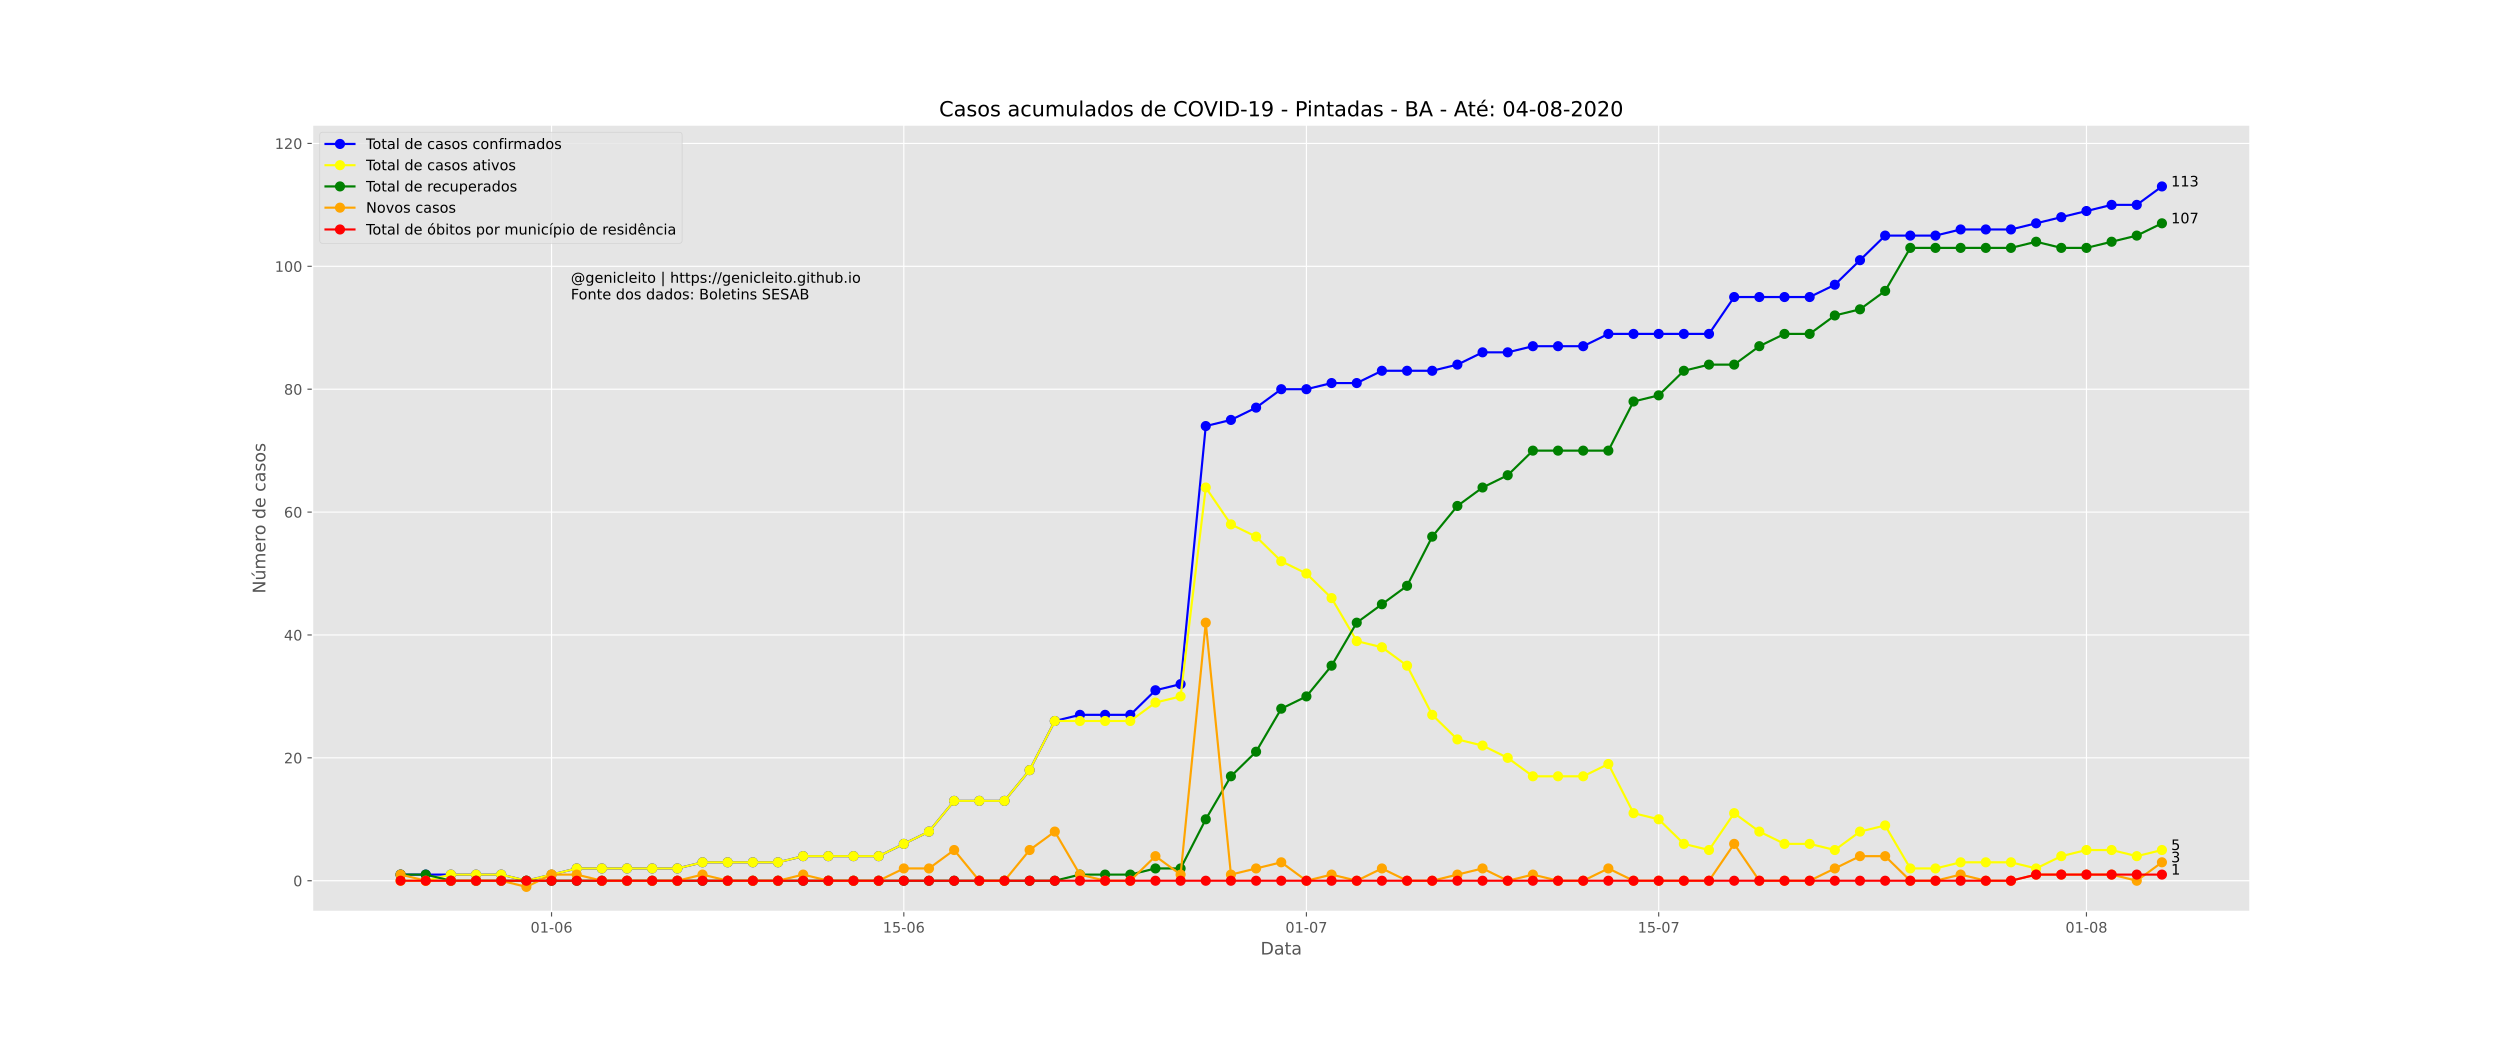 <?xml version="1.0" encoding="utf-8" standalone="no"?>
<!DOCTYPE svg PUBLIC "-//W3C//DTD SVG 1.1//EN"
  "http://www.w3.org/Graphics/SVG/1.1/DTD/svg11.dtd">
<!-- Created with matplotlib (https://matplotlib.org/) -->
<svg height="720pt" version="1.1" viewBox="0 0 1728 720" width="1728pt" xmlns="http://www.w3.org/2000/svg" xmlns:xlink="http://www.w3.org/1999/xlink">
 <defs>
  <style type="text/css">
*{stroke-linecap:butt;stroke-linejoin:round;}
  </style>
 </defs>
 <g id="figure_1">
  <g id="patch_1">
   <path d="M 0 720 
L 1728 720 
L 1728 0 
L 0 0 
z
" style="fill:#ffffff;"/>
  </g>
  <g id="axes_1">
   <g id="patch_2">
    <path d="M 216 630 
L 1555.2 630 
L 1555.2 86.4 
L 216 86.4 
z
" style="fill:#e5e5e5;"/>
   </g>
   <g id="matplotlib.axis_1">
    <g id="xtick_1">
     <g id="line2d_1">
      <path clip-path="url(#p963d7e07ba)" d="M 381.226 630 
L 381.226 86.4 
" style="fill:none;stroke:#ffffff;stroke-linecap:square;stroke-width:0.8;"/>
     </g>
     <g id="line2d_2">
      <defs>
       <path d="M 0 0 
L 0 3.5 
" id="m5569c72139" style="stroke:#555555;stroke-width:0.8;"/>
      </defs>
      <g>
       <use style="fill:#555555;stroke:#555555;stroke-width:0.8;" x="381.226" xlink:href="#m5569c72139" y="630"/>
      </g>
     </g>
     <g id="text_1">
      <!-- 01-06 -->
      <defs>
       <path d="M 31.781 66.406 
Q 24.172 66.406 20.328 58.906 
Q 16.5 51.422 16.5 36.375 
Q 16.5 21.391 20.328 13.891 
Q 24.172 6.391 31.781 6.391 
Q 39.453 6.391 43.281 13.891 
Q 47.125 21.391 47.125 36.375 
Q 47.125 51.422 43.281 58.906 
Q 39.453 66.406 31.781 66.406 
z
M 31.781 74.219 
Q 44.047 74.219 50.516 64.516 
Q 56.984 54.828 56.984 36.375 
Q 56.984 17.969 50.516 8.266 
Q 44.047 -1.422 31.781 -1.422 
Q 19.531 -1.422 13.062 8.266 
Q 6.594 17.969 6.594 36.375 
Q 6.594 54.828 13.062 64.516 
Q 19.531 74.219 31.781 74.219 
z
" id="DejaVuSans-48"/>
       <path d="M 12.406 8.297 
L 28.516 8.297 
L 28.516 63.922 
L 10.984 60.406 
L 10.984 69.391 
L 28.422 72.906 
L 38.281 72.906 
L 38.281 8.297 
L 54.391 8.297 
L 54.391 0 
L 12.406 0 
z
" id="DejaVuSans-49"/>
       <path d="M 4.891 31.391 
L 31.203 31.391 
L 31.203 23.391 
L 4.891 23.391 
z
" id="DejaVuSans-45"/>
       <path d="M 33.016 40.375 
Q 26.375 40.375 22.484 35.828 
Q 18.609 31.297 18.609 23.391 
Q 18.609 15.531 22.484 10.953 
Q 26.375 6.391 33.016 6.391 
Q 39.656 6.391 43.531 10.953 
Q 47.406 15.531 47.406 23.391 
Q 47.406 31.297 43.531 35.828 
Q 39.656 40.375 33.016 40.375 
z
M 52.594 71.297 
L 52.594 62.312 
Q 48.875 64.062 45.094 64.984 
Q 41.312 65.922 37.594 65.922 
Q 27.828 65.922 22.672 59.328 
Q 17.531 52.734 16.797 39.406 
Q 19.672 43.656 24.016 45.922 
Q 28.375 48.188 33.594 48.188 
Q 44.578 48.188 50.953 41.516 
Q 57.328 34.859 57.328 23.391 
Q 57.328 12.156 50.688 5.359 
Q 44.047 -1.422 33.016 -1.422 
Q 20.359 -1.422 13.672 8.266 
Q 6.984 17.969 6.984 36.375 
Q 6.984 53.656 15.188 63.938 
Q 23.391 74.219 37.203 74.219 
Q 40.922 74.219 44.703 73.484 
Q 48.484 72.75 52.594 71.297 
z
" id="DejaVuSans-54"/>
      </defs>
      <g style="fill:#555555;" transform="translate(366.697 644.598)scale(0.1 -0.1)">
       <use xlink:href="#DejaVuSans-48"/>
       <use x="63.623" xlink:href="#DejaVuSans-49"/>
       <use x="127.246" xlink:href="#DejaVuSans-45"/>
       <use x="163.33" xlink:href="#DejaVuSans-48"/>
       <use x="226.953" xlink:href="#DejaVuSans-54"/>
      </g>
     </g>
    </g>
    <g id="xtick_2">
     <g id="line2d_3">
      <path clip-path="url(#p963d7e07ba)" d="M 624.717 630 
L 624.717 86.4 
" style="fill:none;stroke:#ffffff;stroke-linecap:square;stroke-width:0.8;"/>
     </g>
     <g id="line2d_4">
      <g>
       <use style="fill:#555555;stroke:#555555;stroke-width:0.8;" x="624.717" xlink:href="#m5569c72139" y="630"/>
      </g>
     </g>
     <g id="text_2">
      <!-- 15-06 -->
      <defs>
       <path d="M 10.797 72.906 
L 49.516 72.906 
L 49.516 64.594 
L 19.828 64.594 
L 19.828 46.734 
Q 21.969 47.469 24.109 47.828 
Q 26.266 48.188 28.422 48.188 
Q 40.625 48.188 47.75 41.5 
Q 54.891 34.812 54.891 23.391 
Q 54.891 11.625 47.562 5.094 
Q 40.234 -1.422 26.906 -1.422 
Q 22.312 -1.422 17.547 -0.641 
Q 12.797 0.141 7.719 1.703 
L 7.719 11.625 
Q 12.109 9.234 16.797 8.062 
Q 21.484 6.891 26.703 6.891 
Q 35.156 6.891 40.078 11.328 
Q 45.016 15.766 45.016 23.391 
Q 45.016 31 40.078 35.438 
Q 35.156 39.891 26.703 39.891 
Q 22.75 39.891 18.812 39.016 
Q 14.891 38.141 10.797 36.281 
z
" id="DejaVuSans-53"/>
      </defs>
      <g style="fill:#555555;" transform="translate(610.188 644.598)scale(0.1 -0.1)">
       <use xlink:href="#DejaVuSans-49"/>
       <use x="63.623" xlink:href="#DejaVuSans-53"/>
       <use x="127.246" xlink:href="#DejaVuSans-45"/>
       <use x="163.33" xlink:href="#DejaVuSans-48"/>
       <use x="226.953" xlink:href="#DejaVuSans-54"/>
      </g>
     </g>
    </g>
    <g id="xtick_3">
     <g id="line2d_5">
      <path clip-path="url(#p963d7e07ba)" d="M 902.992 630 
L 902.992 86.4 
" style="fill:none;stroke:#ffffff;stroke-linecap:square;stroke-width:0.8;"/>
     </g>
     <g id="line2d_6">
      <g>
       <use style="fill:#555555;stroke:#555555;stroke-width:0.8;" x="902.992" xlink:href="#m5569c72139" y="630"/>
      </g>
     </g>
     <g id="text_3">
      <!-- 01-07 -->
      <defs>
       <path d="M 8.203 72.906 
L 55.078 72.906 
L 55.078 68.703 
L 28.609 0 
L 18.312 0 
L 43.219 64.594 
L 8.203 64.594 
z
" id="DejaVuSans-55"/>
      </defs>
      <g style="fill:#555555;" transform="translate(888.463 644.598)scale(0.1 -0.1)">
       <use xlink:href="#DejaVuSans-48"/>
       <use x="63.623" xlink:href="#DejaVuSans-49"/>
       <use x="127.246" xlink:href="#DejaVuSans-45"/>
       <use x="163.33" xlink:href="#DejaVuSans-48"/>
       <use x="226.953" xlink:href="#DejaVuSans-55"/>
      </g>
     </g>
    </g>
    <g id="xtick_4">
     <g id="line2d_7">
      <path clip-path="url(#p963d7e07ba)" d="M 1146.483 630 
L 1146.483 86.4 
" style="fill:none;stroke:#ffffff;stroke-linecap:square;stroke-width:0.8;"/>
     </g>
     <g id="line2d_8">
      <g>
       <use style="fill:#555555;stroke:#555555;stroke-width:0.8;" x="1146.483" xlink:href="#m5569c72139" y="630"/>
      </g>
     </g>
     <g id="text_4">
      <!-- 15-07 -->
      <g style="fill:#555555;" transform="translate(1131.954 644.598)scale(0.1 -0.1)">
       <use xlink:href="#DejaVuSans-49"/>
       <use x="63.623" xlink:href="#DejaVuSans-53"/>
       <use x="127.246" xlink:href="#DejaVuSans-45"/>
       <use x="163.33" xlink:href="#DejaVuSans-48"/>
       <use x="226.953" xlink:href="#DejaVuSans-55"/>
      </g>
     </g>
    </g>
    <g id="xtick_5">
     <g id="line2d_9">
      <path clip-path="url(#p963d7e07ba)" d="M 1442.151 630 
L 1442.151 86.4 
" style="fill:none;stroke:#ffffff;stroke-linecap:square;stroke-width:0.8;"/>
     </g>
     <g id="line2d_10">
      <g>
       <use style="fill:#555555;stroke:#555555;stroke-width:0.8;" x="1442.151" xlink:href="#m5569c72139" y="630"/>
      </g>
     </g>
     <g id="text_5">
      <!-- 01-08 -->
      <defs>
       <path d="M 31.781 34.625 
Q 24.75 34.625 20.719 30.859 
Q 16.703 27.094 16.703 20.516 
Q 16.703 13.922 20.719 10.156 
Q 24.75 6.391 31.781 6.391 
Q 38.812 6.391 42.859 10.172 
Q 46.922 13.969 46.922 20.516 
Q 46.922 27.094 42.891 30.859 
Q 38.875 34.625 31.781 34.625 
z
M 21.922 38.812 
Q 15.578 40.375 12.031 44.719 
Q 8.5 49.078 8.5 55.328 
Q 8.5 64.062 14.719 69.141 
Q 20.953 74.219 31.781 74.219 
Q 42.672 74.219 48.875 69.141 
Q 55.078 64.062 55.078 55.328 
Q 55.078 49.078 51.531 44.719 
Q 48 40.375 41.703 38.812 
Q 48.828 37.156 52.797 32.312 
Q 56.781 27.484 56.781 20.516 
Q 56.781 9.906 50.312 4.234 
Q 43.844 -1.422 31.781 -1.422 
Q 19.734 -1.422 13.25 4.234 
Q 6.781 9.906 6.781 20.516 
Q 6.781 27.484 10.781 32.312 
Q 14.797 37.156 21.922 38.812 
z
M 18.312 54.391 
Q 18.312 48.734 21.844 45.562 
Q 25.391 42.391 31.781 42.391 
Q 38.141 42.391 41.719 45.562 
Q 45.312 48.734 45.312 54.391 
Q 45.312 60.062 41.719 63.234 
Q 38.141 66.406 31.781 66.406 
Q 25.391 66.406 21.844 63.234 
Q 18.312 60.062 18.312 54.391 
z
" id="DejaVuSans-56"/>
      </defs>
      <g style="fill:#555555;" transform="translate(1427.622 644.598)scale(0.1 -0.1)">
       <use xlink:href="#DejaVuSans-48"/>
       <use x="63.623" xlink:href="#DejaVuSans-49"/>
       <use x="127.246" xlink:href="#DejaVuSans-45"/>
       <use x="163.33" xlink:href="#DejaVuSans-48"/>
       <use x="226.953" xlink:href="#DejaVuSans-56"/>
      </g>
     </g>
    </g>
    <g id="text_6">
     <!-- Data -->
     <defs>
      <path d="M 19.672 64.797 
L 19.672 8.109 
L 31.594 8.109 
Q 46.688 8.109 53.688 14.938 
Q 60.688 21.781 60.688 36.531 
Q 60.688 51.172 53.688 57.984 
Q 46.688 64.797 31.594 64.797 
z
M 9.812 72.906 
L 30.078 72.906 
Q 51.266 72.906 61.172 64.094 
Q 71.094 55.281 71.094 36.531 
Q 71.094 17.672 61.125 8.828 
Q 51.172 0 30.078 0 
L 9.812 0 
z
" id="DejaVuSans-68"/>
      <path d="M 34.281 27.484 
Q 23.391 27.484 19.188 25 
Q 14.984 22.516 14.984 16.5 
Q 14.984 11.719 18.141 8.906 
Q 21.297 6.109 26.703 6.109 
Q 34.188 6.109 38.703 11.406 
Q 43.219 16.703 43.219 25.484 
L 43.219 27.484 
z
M 52.203 31.203 
L 52.203 0 
L 43.219 0 
L 43.219 8.297 
Q 40.141 3.328 35.547 0.953 
Q 30.953 -1.422 24.312 -1.422 
Q 15.922 -1.422 10.953 3.297 
Q 6 8.016 6 15.922 
Q 6 25.141 12.172 29.828 
Q 18.359 34.516 30.609 34.516 
L 43.219 34.516 
L 43.219 35.406 
Q 43.219 41.609 39.141 45 
Q 35.062 48.391 27.688 48.391 
Q 23 48.391 18.547 47.266 
Q 14.109 46.141 10.016 43.891 
L 10.016 52.203 
Q 14.938 54.109 19.578 55.047 
Q 24.219 56 28.609 56 
Q 40.484 56 46.344 49.844 
Q 52.203 43.703 52.203 31.203 
z
" id="DejaVuSans-97"/>
      <path d="M 18.312 70.219 
L 18.312 54.688 
L 36.812 54.688 
L 36.812 47.703 
L 18.312 47.703 
L 18.312 18.016 
Q 18.312 11.328 20.141 9.422 
Q 21.969 7.516 27.594 7.516 
L 36.812 7.516 
L 36.812 0 
L 27.594 0 
Q 17.188 0 13.234 3.875 
Q 9.281 7.766 9.281 18.016 
L 9.281 47.703 
L 2.688 47.703 
L 2.688 54.688 
L 9.281 54.688 
L 9.281 70.219 
z
" id="DejaVuSans-116"/>
     </defs>
     <g style="fill:#555555;" transform="translate(871.274 659.796)scale(0.12 -0.12)">
      <use xlink:href="#DejaVuSans-68"/>
      <use x="77.002" xlink:href="#DejaVuSans-97"/>
      <use x="138.281" xlink:href="#DejaVuSans-116"/>
      <use x="177.49" xlink:href="#DejaVuSans-97"/>
     </g>
    </g>
   </g>
   <g id="matplotlib.axis_2">
    <g id="ytick_1">
     <g id="line2d_11">
      <path clip-path="url(#p963d7e07ba)" d="M 216 608.766 
L 1555.2 608.766 
" style="fill:none;stroke:#ffffff;stroke-linecap:square;stroke-width:0.8;"/>
     </g>
     <g id="line2d_12">
      <defs>
       <path d="M 0 0 
L -3.5 0 
" id="ma92d53ed9f" style="stroke:#555555;stroke-width:0.8;"/>
      </defs>
      <g>
       <use style="fill:#555555;stroke:#555555;stroke-width:0.8;" x="216" xlink:href="#ma92d53ed9f" y="608.766"/>
      </g>
     </g>
     <g id="text_7">
      <!-- 0 -->
      <g style="fill:#555555;" transform="translate(202.637 612.565)scale(0.1 -0.1)">
       <use xlink:href="#DejaVuSans-48"/>
      </g>
     </g>
    </g>
    <g id="ytick_2">
     <g id="line2d_13">
      <path clip-path="url(#p963d7e07ba)" d="M 216 523.828 
L 1555.2 523.828 
" style="fill:none;stroke:#ffffff;stroke-linecap:square;stroke-width:0.8;"/>
     </g>
     <g id="line2d_14">
      <g>
       <use style="fill:#555555;stroke:#555555;stroke-width:0.8;" x="216" xlink:href="#ma92d53ed9f" y="523.828"/>
      </g>
     </g>
     <g id="text_8">
      <!-- 20 -->
      <defs>
       <path d="M 19.188 8.297 
L 53.609 8.297 
L 53.609 0 
L 7.328 0 
L 7.328 8.297 
Q 12.938 14.109 22.625 23.891 
Q 32.328 33.688 34.812 36.531 
Q 39.547 41.844 41.422 45.531 
Q 43.312 49.219 43.312 52.781 
Q 43.312 58.594 39.234 62.25 
Q 35.156 65.922 28.609 65.922 
Q 23.969 65.922 18.812 64.312 
Q 13.672 62.703 7.812 59.422 
L 7.812 69.391 
Q 13.766 71.781 18.938 73 
Q 24.125 74.219 28.422 74.219 
Q 39.75 74.219 46.484 68.547 
Q 53.219 62.891 53.219 53.422 
Q 53.219 48.922 51.531 44.891 
Q 49.859 40.875 45.406 35.406 
Q 44.188 33.984 37.641 27.219 
Q 31.109 20.453 19.188 8.297 
z
" id="DejaVuSans-50"/>
      </defs>
      <g style="fill:#555555;" transform="translate(196.275 527.627)scale(0.1 -0.1)">
       <use xlink:href="#DejaVuSans-50"/>
       <use x="63.623" xlink:href="#DejaVuSans-48"/>
      </g>
     </g>
    </g>
    <g id="ytick_3">
     <g id="line2d_15">
      <path clip-path="url(#p963d7e07ba)" d="M 216 438.891 
L 1555.2 438.891 
" style="fill:none;stroke:#ffffff;stroke-linecap:square;stroke-width:0.8;"/>
     </g>
     <g id="line2d_16">
      <g>
       <use style="fill:#555555;stroke:#555555;stroke-width:0.8;" x="216" xlink:href="#ma92d53ed9f" y="438.891"/>
      </g>
     </g>
     <g id="text_9">
      <!-- 40 -->
      <defs>
       <path d="M 37.797 64.312 
L 12.891 25.391 
L 37.797 25.391 
z
M 35.203 72.906 
L 47.609 72.906 
L 47.609 25.391 
L 58.016 25.391 
L 58.016 17.188 
L 47.609 17.188 
L 47.609 0 
L 37.797 0 
L 37.797 17.188 
L 4.891 17.188 
L 4.891 26.703 
z
" id="DejaVuSans-52"/>
      </defs>
      <g style="fill:#555555;" transform="translate(196.275 442.69)scale(0.1 -0.1)">
       <use xlink:href="#DejaVuSans-52"/>
       <use x="63.623" xlink:href="#DejaVuSans-48"/>
      </g>
     </g>
    </g>
    <g id="ytick_4">
     <g id="line2d_17">
      <path clip-path="url(#p963d7e07ba)" d="M 216 353.953 
L 1555.2 353.953 
" style="fill:none;stroke:#ffffff;stroke-linecap:square;stroke-width:0.8;"/>
     </g>
     <g id="line2d_18">
      <g>
       <use style="fill:#555555;stroke:#555555;stroke-width:0.8;" x="216" xlink:href="#ma92d53ed9f" y="353.953"/>
      </g>
     </g>
     <g id="text_10">
      <!-- 60 -->
      <g style="fill:#555555;" transform="translate(196.275 357.752)scale(0.1 -0.1)">
       <use xlink:href="#DejaVuSans-54"/>
       <use x="63.623" xlink:href="#DejaVuSans-48"/>
      </g>
     </g>
    </g>
    <g id="ytick_5">
     <g id="line2d_19">
      <path clip-path="url(#p963d7e07ba)" d="M 216 269.016 
L 1555.2 269.016 
" style="fill:none;stroke:#ffffff;stroke-linecap:square;stroke-width:0.8;"/>
     </g>
     <g id="line2d_20">
      <g>
       <use style="fill:#555555;stroke:#555555;stroke-width:0.8;" x="216" xlink:href="#ma92d53ed9f" y="269.016"/>
      </g>
     </g>
     <g id="text_11">
      <!-- 80 -->
      <g style="fill:#555555;" transform="translate(196.275 272.815)scale(0.1 -0.1)">
       <use xlink:href="#DejaVuSans-56"/>
       <use x="63.623" xlink:href="#DejaVuSans-48"/>
      </g>
     </g>
    </g>
    <g id="ytick_6">
     <g id="line2d_21">
      <path clip-path="url(#p963d7e07ba)" d="M 216 184.078 
L 1555.2 184.078 
" style="fill:none;stroke:#ffffff;stroke-linecap:square;stroke-width:0.8;"/>
     </g>
     <g id="line2d_22">
      <g>
       <use style="fill:#555555;stroke:#555555;stroke-width:0.8;" x="216" xlink:href="#ma92d53ed9f" y="184.078"/>
      </g>
     </g>
     <g id="text_12">
      <!-- 100 -->
      <g style="fill:#555555;" transform="translate(189.912 187.877)scale(0.1 -0.1)">
       <use xlink:href="#DejaVuSans-49"/>
       <use x="63.623" xlink:href="#DejaVuSans-48"/>
       <use x="127.246" xlink:href="#DejaVuSans-48"/>
      </g>
     </g>
    </g>
    <g id="ytick_7">
     <g id="line2d_23">
      <path clip-path="url(#p963d7e07ba)" d="M 216 99.141 
L 1555.2 99.141 
" style="fill:none;stroke:#ffffff;stroke-linecap:square;stroke-width:0.8;"/>
     </g>
     <g id="line2d_24">
      <g>
       <use style="fill:#555555;stroke:#555555;stroke-width:0.8;" x="216" xlink:href="#ma92d53ed9f" y="99.141"/>
      </g>
     </g>
     <g id="text_13">
      <!-- 120 -->
      <g style="fill:#555555;" transform="translate(189.912 102.94)scale(0.1 -0.1)">
       <use xlink:href="#DejaVuSans-49"/>
       <use x="63.623" xlink:href="#DejaVuSans-50"/>
       <use x="127.246" xlink:href="#DejaVuSans-48"/>
      </g>
     </g>
    </g>
    <g id="text_14">
     <!-- Número de casos -->
     <defs>
      <path d="M 9.812 72.906 
L 23.094 72.906 
L 55.422 11.922 
L 55.422 72.906 
L 64.984 72.906 
L 64.984 0 
L 51.703 0 
L 19.391 60.984 
L 19.391 0 
L 9.812 0 
z
" id="DejaVuSans-78"/>
      <path d="M 8.5 21.578 
L 8.5 54.688 
L 17.484 54.688 
L 17.484 21.922 
Q 17.484 14.156 20.5 10.266 
Q 23.531 6.391 29.594 6.391 
Q 36.859 6.391 41.078 11.031 
Q 45.312 15.672 45.312 23.688 
L 45.312 54.688 
L 54.297 54.688 
L 54.297 0 
L 45.312 0 
L 45.312 8.406 
Q 42.047 3.422 37.719 1 
Q 33.406 -1.422 27.688 -1.422 
Q 18.266 -1.422 13.375 4.438 
Q 8.5 10.297 8.5 21.578 
z
M 31.109 56 
z
M 37.781 79.984 
L 47.5 79.984 
L 31.594 61.625 
L 24.109 61.625 
z
" id="DejaVuSans-250"/>
      <path d="M 52 44.188 
Q 55.375 50.25 60.062 53.125 
Q 64.75 56 71.094 56 
Q 79.641 56 84.281 50.016 
Q 88.922 44.047 88.922 33.016 
L 88.922 0 
L 79.891 0 
L 79.891 32.719 
Q 79.891 40.578 77.094 44.375 
Q 74.312 48.188 68.609 48.188 
Q 61.625 48.188 57.562 43.547 
Q 53.516 38.922 53.516 30.906 
L 53.516 0 
L 44.484 0 
L 44.484 32.719 
Q 44.484 40.625 41.703 44.406 
Q 38.922 48.188 33.109 48.188 
Q 26.219 48.188 22.156 43.531 
Q 18.109 38.875 18.109 30.906 
L 18.109 0 
L 9.078 0 
L 9.078 54.688 
L 18.109 54.688 
L 18.109 46.188 
Q 21.188 51.219 25.484 53.609 
Q 29.781 56 35.688 56 
Q 41.656 56 45.828 52.969 
Q 50 49.953 52 44.188 
z
" id="DejaVuSans-109"/>
      <path d="M 56.203 29.594 
L 56.203 25.203 
L 14.891 25.203 
Q 15.484 15.922 20.484 11.062 
Q 25.484 6.203 34.422 6.203 
Q 39.594 6.203 44.453 7.469 
Q 49.312 8.734 54.109 11.281 
L 54.109 2.781 
Q 49.266 0.734 44.188 -0.344 
Q 39.109 -1.422 33.891 -1.422 
Q 20.797 -1.422 13.156 6.188 
Q 5.516 13.812 5.516 26.812 
Q 5.516 40.234 12.766 48.109 
Q 20.016 56 32.328 56 
Q 43.359 56 49.781 48.891 
Q 56.203 41.797 56.203 29.594 
z
M 47.219 32.234 
Q 47.125 39.594 43.094 43.984 
Q 39.062 48.391 32.422 48.391 
Q 24.906 48.391 20.391 44.141 
Q 15.875 39.891 15.188 32.172 
z
" id="DejaVuSans-101"/>
      <path d="M 41.109 46.297 
Q 39.594 47.172 37.812 47.578 
Q 36.031 48 33.891 48 
Q 26.266 48 22.188 43.047 
Q 18.109 38.094 18.109 28.812 
L 18.109 0 
L 9.078 0 
L 9.078 54.688 
L 18.109 54.688 
L 18.109 46.188 
Q 20.953 51.172 25.484 53.578 
Q 30.031 56 36.531 56 
Q 37.453 56 38.578 55.875 
Q 39.703 55.766 41.062 55.516 
z
" id="DejaVuSans-114"/>
      <path d="M 30.609 48.391 
Q 23.391 48.391 19.188 42.75 
Q 14.984 37.109 14.984 27.297 
Q 14.984 17.484 19.156 11.844 
Q 23.344 6.203 30.609 6.203 
Q 37.797 6.203 41.984 11.859 
Q 46.188 17.531 46.188 27.297 
Q 46.188 37.016 41.984 42.703 
Q 37.797 48.391 30.609 48.391 
z
M 30.609 56 
Q 42.328 56 49.016 48.375 
Q 55.719 40.766 55.719 27.297 
Q 55.719 13.875 49.016 6.219 
Q 42.328 -1.422 30.609 -1.422 
Q 18.844 -1.422 12.172 6.219 
Q 5.516 13.875 5.516 27.297 
Q 5.516 40.766 12.172 48.375 
Q 18.844 56 30.609 56 
z
" id="DejaVuSans-111"/>
      <path id="DejaVuSans-32"/>
      <path d="M 45.406 46.391 
L 45.406 75.984 
L 54.391 75.984 
L 54.391 0 
L 45.406 0 
L 45.406 8.203 
Q 42.578 3.328 38.25 0.953 
Q 33.938 -1.422 27.875 -1.422 
Q 17.969 -1.422 11.734 6.484 
Q 5.516 14.406 5.516 27.297 
Q 5.516 40.188 11.734 48.094 
Q 17.969 56 27.875 56 
Q 33.938 56 38.25 53.625 
Q 42.578 51.266 45.406 46.391 
z
M 14.797 27.297 
Q 14.797 17.391 18.875 11.75 
Q 22.953 6.109 30.078 6.109 
Q 37.203 6.109 41.297 11.75 
Q 45.406 17.391 45.406 27.297 
Q 45.406 37.203 41.297 42.844 
Q 37.203 48.484 30.078 48.484 
Q 22.953 48.484 18.875 42.844 
Q 14.797 37.203 14.797 27.297 
z
" id="DejaVuSans-100"/>
      <path d="M 48.781 52.594 
L 48.781 44.188 
Q 44.969 46.297 41.141 47.344 
Q 37.312 48.391 33.406 48.391 
Q 24.656 48.391 19.812 42.844 
Q 14.984 37.312 14.984 27.297 
Q 14.984 17.281 19.812 11.734 
Q 24.656 6.203 33.406 6.203 
Q 37.312 6.203 41.141 7.25 
Q 44.969 8.297 48.781 10.406 
L 48.781 2.094 
Q 45.016 0.344 40.984 -0.531 
Q 36.969 -1.422 32.422 -1.422 
Q 20.062 -1.422 12.781 6.344 
Q 5.516 14.109 5.516 27.297 
Q 5.516 40.672 12.859 48.328 
Q 20.219 56 33.016 56 
Q 37.156 56 41.109 55.141 
Q 45.062 54.297 48.781 52.594 
z
" id="DejaVuSans-99"/>
      <path d="M 44.281 53.078 
L 44.281 44.578 
Q 40.484 46.531 36.375 47.5 
Q 32.281 48.484 27.875 48.484 
Q 21.188 48.484 17.844 46.438 
Q 14.5 44.391 14.5 40.281 
Q 14.5 37.156 16.891 35.375 
Q 19.281 33.594 26.516 31.984 
L 29.594 31.297 
Q 39.156 29.25 43.188 25.516 
Q 47.219 21.781 47.219 15.094 
Q 47.219 7.469 41.188 3.016 
Q 35.156 -1.422 24.609 -1.422 
Q 20.219 -1.422 15.453 -0.562 
Q 10.688 0.297 5.422 2 
L 5.422 11.281 
Q 10.406 8.688 15.234 7.391 
Q 20.062 6.109 24.812 6.109 
Q 31.156 6.109 34.562 8.281 
Q 37.984 10.453 37.984 14.406 
Q 37.984 18.062 35.516 20.016 
Q 33.062 21.969 24.703 23.781 
L 21.578 24.516 
Q 13.234 26.266 9.516 29.906 
Q 5.812 33.547 5.812 39.891 
Q 5.812 47.609 11.281 51.797 
Q 16.75 56 26.812 56 
Q 31.781 56 36.172 55.266 
Q 40.578 54.547 44.281 53.078 
z
" id="DejaVuSans-115"/>
     </defs>
     <g style="fill:#555555;" transform="translate(183.417 410.243)rotate(-90)scale(0.12 -0.12)">
      <use xlink:href="#DejaVuSans-78"/>
      <use x="74.805" xlink:href="#DejaVuSans-250"/>
      <use x="138.184" xlink:href="#DejaVuSans-109"/>
      <use x="235.596" xlink:href="#DejaVuSans-101"/>
      <use x="297.119" xlink:href="#DejaVuSans-114"/>
      <use x="335.982" xlink:href="#DejaVuSans-111"/>
      <use x="397.164" xlink:href="#DejaVuSans-32"/>
      <use x="428.951" xlink:href="#DejaVuSans-100"/>
      <use x="492.428" xlink:href="#DejaVuSans-101"/>
      <use x="553.951" xlink:href="#DejaVuSans-32"/>
      <use x="585.738" xlink:href="#DejaVuSans-99"/>
      <use x="640.719" xlink:href="#DejaVuSans-97"/>
      <use x="701.998" xlink:href="#DejaVuSans-115"/>
      <use x="754.098" xlink:href="#DejaVuSans-111"/>
      <use x="815.279" xlink:href="#DejaVuSans-115"/>
     </g>
    </g>
   </g>
   <g id="line2d_25">
    <path clip-path="url(#p963d7e07ba)" d="M 276.873 604.519 
L 294.265 604.519 
L 311.657 604.519 
L 329.049 604.519 
L 346.442 604.519 
L 363.834 608.766 
L 381.226 604.519 
L 398.618 600.272 
L 416.01 600.272 
L 433.403 600.272 
L 450.795 600.272 
L 468.187 600.272 
L 485.579 596.025 
L 502.971 596.025 
L 520.364 596.025 
L 537.756 596.025 
L 555.148 591.778 
L 572.54 591.778 
L 589.932 591.778 
L 607.325 591.778 
L 624.717 583.284 
L 642.109 574.791 
L 659.501 553.556 
L 676.894 553.556 
L 694.286 553.556 
L 711.678 532.322 
L 729.07 498.347 
L 746.462 494.1 
L 763.855 494.1 
L 781.247 494.1 
L 798.639 477.113 
L 816.031 472.866 
L 833.423 294.497 
L 850.816 290.25 
L 868.208 281.756 
L 885.6 269.016 
L 902.992 269.016 
L 920.384 264.769 
L 937.777 264.769 
L 955.169 256.275 
L 972.561 256.275 
L 989.953 256.275 
L 1007.345 252.028 
L 1024.738 243.534 
L 1042.13 243.534 
L 1059.522 239.287 
L 1076.914 239.287 
L 1094.306 239.287 
L 1111.699 230.794 
L 1129.091 230.794 
L 1146.483 230.794 
L 1163.875 230.794 
L 1181.268 230.794 
L 1198.66 205.312 
L 1216.052 205.312 
L 1233.444 205.312 
L 1250.836 205.312 
L 1268.229 196.819 
L 1285.621 179.831 
L 1303.013 162.844 
L 1320.405 162.844 
L 1337.797 162.844 
L 1355.19 158.597 
L 1372.582 158.597 
L 1389.974 158.597 
L 1407.366 154.35 
L 1424.758 150.103 
L 1442.151 145.856 
L 1459.543 141.609 
L 1476.935 141.609 
L 1494.327 128.869 
" style="fill:none;stroke:#0000ff;stroke-linecap:square;stroke-width:1.5;"/>
    <defs>
     <path d="M 0 3 
C 0.796 3 1.559 2.684 2.121 2.121 
C 2.684 1.559 3 0.796 3 0 
C 3 -0.796 2.684 -1.559 2.121 -2.121 
C 1.559 -2.684 0.796 -3 0 -3 
C -0.796 -3 -1.559 -2.684 -2.121 -2.121 
C -2.684 -1.559 -3 -0.796 -3 0 
C -3 0.796 -2.684 1.559 -2.121 2.121 
C -1.559 2.684 -0.796 3 0 3 
z
" id="mafe902a272" style="stroke:#0000ff;"/>
    </defs>
    <g clip-path="url(#p963d7e07ba)">
     <use style="fill:#0000ff;stroke:#0000ff;" x="276.873" xlink:href="#mafe902a272" y="604.519"/>
     <use style="fill:#0000ff;stroke:#0000ff;" x="294.265" xlink:href="#mafe902a272" y="604.519"/>
     <use style="fill:#0000ff;stroke:#0000ff;" x="311.657" xlink:href="#mafe902a272" y="604.519"/>
     <use style="fill:#0000ff;stroke:#0000ff;" x="329.049" xlink:href="#mafe902a272" y="604.519"/>
     <use style="fill:#0000ff;stroke:#0000ff;" x="346.442" xlink:href="#mafe902a272" y="604.519"/>
     <use style="fill:#0000ff;stroke:#0000ff;" x="363.834" xlink:href="#mafe902a272" y="608.766"/>
     <use style="fill:#0000ff;stroke:#0000ff;" x="381.226" xlink:href="#mafe902a272" y="604.519"/>
     <use style="fill:#0000ff;stroke:#0000ff;" x="398.618" xlink:href="#mafe902a272" y="600.272"/>
     <use style="fill:#0000ff;stroke:#0000ff;" x="416.01" xlink:href="#mafe902a272" y="600.272"/>
     <use style="fill:#0000ff;stroke:#0000ff;" x="433.403" xlink:href="#mafe902a272" y="600.272"/>
     <use style="fill:#0000ff;stroke:#0000ff;" x="450.795" xlink:href="#mafe902a272" y="600.272"/>
     <use style="fill:#0000ff;stroke:#0000ff;" x="468.187" xlink:href="#mafe902a272" y="600.272"/>
     <use style="fill:#0000ff;stroke:#0000ff;" x="485.579" xlink:href="#mafe902a272" y="596.025"/>
     <use style="fill:#0000ff;stroke:#0000ff;" x="502.971" xlink:href="#mafe902a272" y="596.025"/>
     <use style="fill:#0000ff;stroke:#0000ff;" x="520.364" xlink:href="#mafe902a272" y="596.025"/>
     <use style="fill:#0000ff;stroke:#0000ff;" x="537.756" xlink:href="#mafe902a272" y="596.025"/>
     <use style="fill:#0000ff;stroke:#0000ff;" x="555.148" xlink:href="#mafe902a272" y="591.778"/>
     <use style="fill:#0000ff;stroke:#0000ff;" x="572.54" xlink:href="#mafe902a272" y="591.778"/>
     <use style="fill:#0000ff;stroke:#0000ff;" x="589.932" xlink:href="#mafe902a272" y="591.778"/>
     <use style="fill:#0000ff;stroke:#0000ff;" x="607.325" xlink:href="#mafe902a272" y="591.778"/>
     <use style="fill:#0000ff;stroke:#0000ff;" x="624.717" xlink:href="#mafe902a272" y="583.284"/>
     <use style="fill:#0000ff;stroke:#0000ff;" x="642.109" xlink:href="#mafe902a272" y="574.791"/>
     <use style="fill:#0000ff;stroke:#0000ff;" x="659.501" xlink:href="#mafe902a272" y="553.556"/>
     <use style="fill:#0000ff;stroke:#0000ff;" x="676.894" xlink:href="#mafe902a272" y="553.556"/>
     <use style="fill:#0000ff;stroke:#0000ff;" x="694.286" xlink:href="#mafe902a272" y="553.556"/>
     <use style="fill:#0000ff;stroke:#0000ff;" x="711.678" xlink:href="#mafe902a272" y="532.322"/>
     <use style="fill:#0000ff;stroke:#0000ff;" x="729.07" xlink:href="#mafe902a272" y="498.347"/>
     <use style="fill:#0000ff;stroke:#0000ff;" x="746.462" xlink:href="#mafe902a272" y="494.1"/>
     <use style="fill:#0000ff;stroke:#0000ff;" x="763.855" xlink:href="#mafe902a272" y="494.1"/>
     <use style="fill:#0000ff;stroke:#0000ff;" x="781.247" xlink:href="#mafe902a272" y="494.1"/>
     <use style="fill:#0000ff;stroke:#0000ff;" x="798.639" xlink:href="#mafe902a272" y="477.113"/>
     <use style="fill:#0000ff;stroke:#0000ff;" x="816.031" xlink:href="#mafe902a272" y="472.866"/>
     <use style="fill:#0000ff;stroke:#0000ff;" x="833.423" xlink:href="#mafe902a272" y="294.497"/>
     <use style="fill:#0000ff;stroke:#0000ff;" x="850.816" xlink:href="#mafe902a272" y="290.25"/>
     <use style="fill:#0000ff;stroke:#0000ff;" x="868.208" xlink:href="#mafe902a272" y="281.756"/>
     <use style="fill:#0000ff;stroke:#0000ff;" x="885.6" xlink:href="#mafe902a272" y="269.016"/>
     <use style="fill:#0000ff;stroke:#0000ff;" x="902.992" xlink:href="#mafe902a272" y="269.016"/>
     <use style="fill:#0000ff;stroke:#0000ff;" x="920.384" xlink:href="#mafe902a272" y="264.769"/>
     <use style="fill:#0000ff;stroke:#0000ff;" x="937.777" xlink:href="#mafe902a272" y="264.769"/>
     <use style="fill:#0000ff;stroke:#0000ff;" x="955.169" xlink:href="#mafe902a272" y="256.275"/>
     <use style="fill:#0000ff;stroke:#0000ff;" x="972.561" xlink:href="#mafe902a272" y="256.275"/>
     <use style="fill:#0000ff;stroke:#0000ff;" x="989.953" xlink:href="#mafe902a272" y="256.275"/>
     <use style="fill:#0000ff;stroke:#0000ff;" x="1007.345" xlink:href="#mafe902a272" y="252.028"/>
     <use style="fill:#0000ff;stroke:#0000ff;" x="1024.738" xlink:href="#mafe902a272" y="243.534"/>
     <use style="fill:#0000ff;stroke:#0000ff;" x="1042.13" xlink:href="#mafe902a272" y="243.534"/>
     <use style="fill:#0000ff;stroke:#0000ff;" x="1059.522" xlink:href="#mafe902a272" y="239.287"/>
     <use style="fill:#0000ff;stroke:#0000ff;" x="1076.914" xlink:href="#mafe902a272" y="239.287"/>
     <use style="fill:#0000ff;stroke:#0000ff;" x="1094.306" xlink:href="#mafe902a272" y="239.287"/>
     <use style="fill:#0000ff;stroke:#0000ff;" x="1111.699" xlink:href="#mafe902a272" y="230.794"/>
     <use style="fill:#0000ff;stroke:#0000ff;" x="1129.091" xlink:href="#mafe902a272" y="230.794"/>
     <use style="fill:#0000ff;stroke:#0000ff;" x="1146.483" xlink:href="#mafe902a272" y="230.794"/>
     <use style="fill:#0000ff;stroke:#0000ff;" x="1163.875" xlink:href="#mafe902a272" y="230.794"/>
     <use style="fill:#0000ff;stroke:#0000ff;" x="1181.268" xlink:href="#mafe902a272" y="230.794"/>
     <use style="fill:#0000ff;stroke:#0000ff;" x="1198.66" xlink:href="#mafe902a272" y="205.312"/>
     <use style="fill:#0000ff;stroke:#0000ff;" x="1216.052" xlink:href="#mafe902a272" y="205.312"/>
     <use style="fill:#0000ff;stroke:#0000ff;" x="1233.444" xlink:href="#mafe902a272" y="205.312"/>
     <use style="fill:#0000ff;stroke:#0000ff;" x="1250.836" xlink:href="#mafe902a272" y="205.312"/>
     <use style="fill:#0000ff;stroke:#0000ff;" x="1268.229" xlink:href="#mafe902a272" y="196.819"/>
     <use style="fill:#0000ff;stroke:#0000ff;" x="1285.621" xlink:href="#mafe902a272" y="179.831"/>
     <use style="fill:#0000ff;stroke:#0000ff;" x="1303.013" xlink:href="#mafe902a272" y="162.844"/>
     <use style="fill:#0000ff;stroke:#0000ff;" x="1320.405" xlink:href="#mafe902a272" y="162.844"/>
     <use style="fill:#0000ff;stroke:#0000ff;" x="1337.797" xlink:href="#mafe902a272" y="162.844"/>
     <use style="fill:#0000ff;stroke:#0000ff;" x="1355.19" xlink:href="#mafe902a272" y="158.597"/>
     <use style="fill:#0000ff;stroke:#0000ff;" x="1372.582" xlink:href="#mafe902a272" y="158.597"/>
     <use style="fill:#0000ff;stroke:#0000ff;" x="1389.974" xlink:href="#mafe902a272" y="158.597"/>
     <use style="fill:#0000ff;stroke:#0000ff;" x="1407.366" xlink:href="#mafe902a272" y="154.35"/>
     <use style="fill:#0000ff;stroke:#0000ff;" x="1424.758" xlink:href="#mafe902a272" y="150.103"/>
     <use style="fill:#0000ff;stroke:#0000ff;" x="1442.151" xlink:href="#mafe902a272" y="145.856"/>
     <use style="fill:#0000ff;stroke:#0000ff;" x="1459.543" xlink:href="#mafe902a272" y="141.609"/>
     <use style="fill:#0000ff;stroke:#0000ff;" x="1476.935" xlink:href="#mafe902a272" y="141.609"/>
     <use style="fill:#0000ff;stroke:#0000ff;" x="1494.327" xlink:href="#mafe902a272" y="128.869"/>
    </g>
   </g>
   <g id="line2d_26">
    <path clip-path="url(#p963d7e07ba)" d="M 276.873 608.766 
L 294.265 608.766 
L 311.657 604.519 
L 329.049 604.519 
L 346.442 604.519 
L 363.834 608.766 
L 381.226 604.519 
L 398.618 600.272 
L 416.01 600.272 
L 433.403 600.272 
L 450.795 600.272 
L 468.187 600.272 
L 485.579 596.025 
L 502.971 596.025 
L 520.364 596.025 
L 537.756 596.025 
L 555.148 591.778 
L 572.54 591.778 
L 589.932 591.778 
L 607.325 591.778 
L 624.717 583.284 
L 642.109 574.791 
L 659.501 553.556 
L 676.894 553.556 
L 694.286 553.556 
L 711.678 532.322 
L 729.07 498.347 
L 746.462 498.347 
L 763.855 498.347 
L 781.247 498.347 
L 798.639 485.606 
L 816.031 481.359 
L 833.423 336.966 
L 850.816 362.447 
L 868.208 370.941 
L 885.6 387.928 
L 902.992 396.422 
L 920.384 413.409 
L 937.777 443.137 
L 955.169 447.384 
L 972.561 460.125 
L 989.953 494.1 
L 1007.345 511.087 
L 1024.738 515.334 
L 1042.13 523.828 
L 1059.522 536.569 
L 1076.914 536.569 
L 1094.306 536.569 
L 1111.699 528.075 
L 1129.091 562.05 
L 1146.483 566.297 
L 1163.875 583.284 
L 1181.268 587.531 
L 1198.66 562.05 
L 1216.052 574.791 
L 1233.444 583.284 
L 1250.836 583.284 
L 1268.229 587.531 
L 1285.621 574.791 
L 1303.013 570.544 
L 1320.405 600.272 
L 1337.797 600.272 
L 1355.19 596.025 
L 1372.582 596.025 
L 1389.974 596.025 
L 1407.366 600.272 
L 1424.758 591.778 
L 1442.151 587.531 
L 1459.543 587.531 
L 1476.935 591.778 
L 1494.327 587.531 
" style="fill:none;stroke:#ffff00;stroke-linecap:square;stroke-width:1.5;"/>
    <defs>
     <path d="M 0 3 
C 0.796 3 1.559 2.684 2.121 2.121 
C 2.684 1.559 3 0.796 3 0 
C 3 -0.796 2.684 -1.559 2.121 -2.121 
C 1.559 -2.684 0.796 -3 0 -3 
C -0.796 -3 -1.559 -2.684 -2.121 -2.121 
C -2.684 -1.559 -3 -0.796 -3 0 
C -3 0.796 -2.684 1.559 -2.121 2.121 
C -1.559 2.684 -0.796 3 0 3 
z
" id="md77824a9d6" style="stroke:#ffff00;"/>
    </defs>
    <g clip-path="url(#p963d7e07ba)">
     <use style="fill:#ffff00;stroke:#ffff00;" x="276.873" xlink:href="#md77824a9d6" y="608.766"/>
     <use style="fill:#ffff00;stroke:#ffff00;" x="294.265" xlink:href="#md77824a9d6" y="608.766"/>
     <use style="fill:#ffff00;stroke:#ffff00;" x="311.657" xlink:href="#md77824a9d6" y="604.519"/>
     <use style="fill:#ffff00;stroke:#ffff00;" x="329.049" xlink:href="#md77824a9d6" y="604.519"/>
     <use style="fill:#ffff00;stroke:#ffff00;" x="346.442" xlink:href="#md77824a9d6" y="604.519"/>
     <use style="fill:#ffff00;stroke:#ffff00;" x="363.834" xlink:href="#md77824a9d6" y="608.766"/>
     <use style="fill:#ffff00;stroke:#ffff00;" x="381.226" xlink:href="#md77824a9d6" y="604.519"/>
     <use style="fill:#ffff00;stroke:#ffff00;" x="398.618" xlink:href="#md77824a9d6" y="600.272"/>
     <use style="fill:#ffff00;stroke:#ffff00;" x="416.01" xlink:href="#md77824a9d6" y="600.272"/>
     <use style="fill:#ffff00;stroke:#ffff00;" x="433.403" xlink:href="#md77824a9d6" y="600.272"/>
     <use style="fill:#ffff00;stroke:#ffff00;" x="450.795" xlink:href="#md77824a9d6" y="600.272"/>
     <use style="fill:#ffff00;stroke:#ffff00;" x="468.187" xlink:href="#md77824a9d6" y="600.272"/>
     <use style="fill:#ffff00;stroke:#ffff00;" x="485.579" xlink:href="#md77824a9d6" y="596.025"/>
     <use style="fill:#ffff00;stroke:#ffff00;" x="502.971" xlink:href="#md77824a9d6" y="596.025"/>
     <use style="fill:#ffff00;stroke:#ffff00;" x="520.364" xlink:href="#md77824a9d6" y="596.025"/>
     <use style="fill:#ffff00;stroke:#ffff00;" x="537.756" xlink:href="#md77824a9d6" y="596.025"/>
     <use style="fill:#ffff00;stroke:#ffff00;" x="555.148" xlink:href="#md77824a9d6" y="591.778"/>
     <use style="fill:#ffff00;stroke:#ffff00;" x="572.54" xlink:href="#md77824a9d6" y="591.778"/>
     <use style="fill:#ffff00;stroke:#ffff00;" x="589.932" xlink:href="#md77824a9d6" y="591.778"/>
     <use style="fill:#ffff00;stroke:#ffff00;" x="607.325" xlink:href="#md77824a9d6" y="591.778"/>
     <use style="fill:#ffff00;stroke:#ffff00;" x="624.717" xlink:href="#md77824a9d6" y="583.284"/>
     <use style="fill:#ffff00;stroke:#ffff00;" x="642.109" xlink:href="#md77824a9d6" y="574.791"/>
     <use style="fill:#ffff00;stroke:#ffff00;" x="659.501" xlink:href="#md77824a9d6" y="553.556"/>
     <use style="fill:#ffff00;stroke:#ffff00;" x="676.894" xlink:href="#md77824a9d6" y="553.556"/>
     <use style="fill:#ffff00;stroke:#ffff00;" x="694.286" xlink:href="#md77824a9d6" y="553.556"/>
     <use style="fill:#ffff00;stroke:#ffff00;" x="711.678" xlink:href="#md77824a9d6" y="532.322"/>
     <use style="fill:#ffff00;stroke:#ffff00;" x="729.07" xlink:href="#md77824a9d6" y="498.347"/>
     <use style="fill:#ffff00;stroke:#ffff00;" x="746.462" xlink:href="#md77824a9d6" y="498.347"/>
     <use style="fill:#ffff00;stroke:#ffff00;" x="763.855" xlink:href="#md77824a9d6" y="498.347"/>
     <use style="fill:#ffff00;stroke:#ffff00;" x="781.247" xlink:href="#md77824a9d6" y="498.347"/>
     <use style="fill:#ffff00;stroke:#ffff00;" x="798.639" xlink:href="#md77824a9d6" y="485.606"/>
     <use style="fill:#ffff00;stroke:#ffff00;" x="816.031" xlink:href="#md77824a9d6" y="481.359"/>
     <use style="fill:#ffff00;stroke:#ffff00;" x="833.423" xlink:href="#md77824a9d6" y="336.966"/>
     <use style="fill:#ffff00;stroke:#ffff00;" x="850.816" xlink:href="#md77824a9d6" y="362.447"/>
     <use style="fill:#ffff00;stroke:#ffff00;" x="868.208" xlink:href="#md77824a9d6" y="370.941"/>
     <use style="fill:#ffff00;stroke:#ffff00;" x="885.6" xlink:href="#md77824a9d6" y="387.928"/>
     <use style="fill:#ffff00;stroke:#ffff00;" x="902.992" xlink:href="#md77824a9d6" y="396.422"/>
     <use style="fill:#ffff00;stroke:#ffff00;" x="920.384" xlink:href="#md77824a9d6" y="413.409"/>
     <use style="fill:#ffff00;stroke:#ffff00;" x="937.777" xlink:href="#md77824a9d6" y="443.137"/>
     <use style="fill:#ffff00;stroke:#ffff00;" x="955.169" xlink:href="#md77824a9d6" y="447.384"/>
     <use style="fill:#ffff00;stroke:#ffff00;" x="972.561" xlink:href="#md77824a9d6" y="460.125"/>
     <use style="fill:#ffff00;stroke:#ffff00;" x="989.953" xlink:href="#md77824a9d6" y="494.1"/>
     <use style="fill:#ffff00;stroke:#ffff00;" x="1007.345" xlink:href="#md77824a9d6" y="511.087"/>
     <use style="fill:#ffff00;stroke:#ffff00;" x="1024.738" xlink:href="#md77824a9d6" y="515.334"/>
     <use style="fill:#ffff00;stroke:#ffff00;" x="1042.13" xlink:href="#md77824a9d6" y="523.828"/>
     <use style="fill:#ffff00;stroke:#ffff00;" x="1059.522" xlink:href="#md77824a9d6" y="536.569"/>
     <use style="fill:#ffff00;stroke:#ffff00;" x="1076.914" xlink:href="#md77824a9d6" y="536.569"/>
     <use style="fill:#ffff00;stroke:#ffff00;" x="1094.306" xlink:href="#md77824a9d6" y="536.569"/>
     <use style="fill:#ffff00;stroke:#ffff00;" x="1111.699" xlink:href="#md77824a9d6" y="528.075"/>
     <use style="fill:#ffff00;stroke:#ffff00;" x="1129.091" xlink:href="#md77824a9d6" y="562.05"/>
     <use style="fill:#ffff00;stroke:#ffff00;" x="1146.483" xlink:href="#md77824a9d6" y="566.297"/>
     <use style="fill:#ffff00;stroke:#ffff00;" x="1163.875" xlink:href="#md77824a9d6" y="583.284"/>
     <use style="fill:#ffff00;stroke:#ffff00;" x="1181.268" xlink:href="#md77824a9d6" y="587.531"/>
     <use style="fill:#ffff00;stroke:#ffff00;" x="1198.66" xlink:href="#md77824a9d6" y="562.05"/>
     <use style="fill:#ffff00;stroke:#ffff00;" x="1216.052" xlink:href="#md77824a9d6" y="574.791"/>
     <use style="fill:#ffff00;stroke:#ffff00;" x="1233.444" xlink:href="#md77824a9d6" y="583.284"/>
     <use style="fill:#ffff00;stroke:#ffff00;" x="1250.836" xlink:href="#md77824a9d6" y="583.284"/>
     <use style="fill:#ffff00;stroke:#ffff00;" x="1268.229" xlink:href="#md77824a9d6" y="587.531"/>
     <use style="fill:#ffff00;stroke:#ffff00;" x="1285.621" xlink:href="#md77824a9d6" y="574.791"/>
     <use style="fill:#ffff00;stroke:#ffff00;" x="1303.013" xlink:href="#md77824a9d6" y="570.544"/>
     <use style="fill:#ffff00;stroke:#ffff00;" x="1320.405" xlink:href="#md77824a9d6" y="600.272"/>
     <use style="fill:#ffff00;stroke:#ffff00;" x="1337.797" xlink:href="#md77824a9d6" y="600.272"/>
     <use style="fill:#ffff00;stroke:#ffff00;" x="1355.19" xlink:href="#md77824a9d6" y="596.025"/>
     <use style="fill:#ffff00;stroke:#ffff00;" x="1372.582" xlink:href="#md77824a9d6" y="596.025"/>
     <use style="fill:#ffff00;stroke:#ffff00;" x="1389.974" xlink:href="#md77824a9d6" y="596.025"/>
     <use style="fill:#ffff00;stroke:#ffff00;" x="1407.366" xlink:href="#md77824a9d6" y="600.272"/>
     <use style="fill:#ffff00;stroke:#ffff00;" x="1424.758" xlink:href="#md77824a9d6" y="591.778"/>
     <use style="fill:#ffff00;stroke:#ffff00;" x="1442.151" xlink:href="#md77824a9d6" y="587.531"/>
     <use style="fill:#ffff00;stroke:#ffff00;" x="1459.543" xlink:href="#md77824a9d6" y="587.531"/>
     <use style="fill:#ffff00;stroke:#ffff00;" x="1476.935" xlink:href="#md77824a9d6" y="591.778"/>
     <use style="fill:#ffff00;stroke:#ffff00;" x="1494.327" xlink:href="#md77824a9d6" y="587.531"/>
    </g>
   </g>
   <g id="line2d_27">
    <path clip-path="url(#p963d7e07ba)" d="M 276.873 604.519 
L 294.265 604.519 
L 311.657 608.766 
L 329.049 608.766 
L 346.442 608.766 
L 363.834 608.766 
L 381.226 608.766 
L 398.618 608.766 
L 416.01 608.766 
L 433.403 608.766 
L 450.795 608.766 
L 468.187 608.766 
L 485.579 608.766 
L 502.971 608.766 
L 520.364 608.766 
L 537.756 608.766 
L 555.148 608.766 
L 572.54 608.766 
L 589.932 608.766 
L 607.325 608.766 
L 624.717 608.766 
L 642.109 608.766 
L 659.501 608.766 
L 676.894 608.766 
L 694.286 608.766 
L 711.678 608.766 
L 729.07 608.766 
L 746.462 604.519 
L 763.855 604.519 
L 781.247 604.519 
L 798.639 600.272 
L 816.031 600.272 
L 833.423 566.297 
L 850.816 536.569 
L 868.208 519.581 
L 885.6 489.853 
L 902.992 481.359 
L 920.384 460.125 
L 937.777 430.397 
L 955.169 417.656 
L 972.561 404.916 
L 989.953 370.941 
L 1007.345 349.706 
L 1024.738 336.966 
L 1042.13 328.472 
L 1059.522 311.484 
L 1076.914 311.484 
L 1094.306 311.484 
L 1111.699 311.484 
L 1129.091 277.509 
L 1146.483 273.262 
L 1163.875 256.275 
L 1181.268 252.028 
L 1198.66 252.028 
L 1216.052 239.287 
L 1233.444 230.794 
L 1250.836 230.794 
L 1268.229 218.053 
L 1285.621 213.806 
L 1303.013 201.066 
L 1320.405 171.338 
L 1337.797 171.338 
L 1355.19 171.338 
L 1372.582 171.338 
L 1389.974 171.338 
L 1407.366 167.091 
L 1424.758 171.338 
L 1442.151 171.338 
L 1459.543 167.091 
L 1476.935 162.844 
L 1494.327 154.35 
" style="fill:none;stroke:#008000;stroke-linecap:square;stroke-width:1.5;"/>
    <defs>
     <path d="M 0 3 
C 0.796 3 1.559 2.684 2.121 2.121 
C 2.684 1.559 3 0.796 3 0 
C 3 -0.796 2.684 -1.559 2.121 -2.121 
C 1.559 -2.684 0.796 -3 0 -3 
C -0.796 -3 -1.559 -2.684 -2.121 -2.121 
C -2.684 -1.559 -3 -0.796 -3 0 
C -3 0.796 -2.684 1.559 -2.121 2.121 
C -1.559 2.684 -0.796 3 0 3 
z
" id="md173e588be" style="stroke:#008000;"/>
    </defs>
    <g clip-path="url(#p963d7e07ba)">
     <use style="fill:#008000;stroke:#008000;" x="276.873" xlink:href="#md173e588be" y="604.519"/>
     <use style="fill:#008000;stroke:#008000;" x="294.265" xlink:href="#md173e588be" y="604.519"/>
     <use style="fill:#008000;stroke:#008000;" x="311.657" xlink:href="#md173e588be" y="608.766"/>
     <use style="fill:#008000;stroke:#008000;" x="329.049" xlink:href="#md173e588be" y="608.766"/>
     <use style="fill:#008000;stroke:#008000;" x="346.442" xlink:href="#md173e588be" y="608.766"/>
     <use style="fill:#008000;stroke:#008000;" x="363.834" xlink:href="#md173e588be" y="608.766"/>
     <use style="fill:#008000;stroke:#008000;" x="381.226" xlink:href="#md173e588be" y="608.766"/>
     <use style="fill:#008000;stroke:#008000;" x="398.618" xlink:href="#md173e588be" y="608.766"/>
     <use style="fill:#008000;stroke:#008000;" x="416.01" xlink:href="#md173e588be" y="608.766"/>
     <use style="fill:#008000;stroke:#008000;" x="433.403" xlink:href="#md173e588be" y="608.766"/>
     <use style="fill:#008000;stroke:#008000;" x="450.795" xlink:href="#md173e588be" y="608.766"/>
     <use style="fill:#008000;stroke:#008000;" x="468.187" xlink:href="#md173e588be" y="608.766"/>
     <use style="fill:#008000;stroke:#008000;" x="485.579" xlink:href="#md173e588be" y="608.766"/>
     <use style="fill:#008000;stroke:#008000;" x="502.971" xlink:href="#md173e588be" y="608.766"/>
     <use style="fill:#008000;stroke:#008000;" x="520.364" xlink:href="#md173e588be" y="608.766"/>
     <use style="fill:#008000;stroke:#008000;" x="537.756" xlink:href="#md173e588be" y="608.766"/>
     <use style="fill:#008000;stroke:#008000;" x="555.148" xlink:href="#md173e588be" y="608.766"/>
     <use style="fill:#008000;stroke:#008000;" x="572.54" xlink:href="#md173e588be" y="608.766"/>
     <use style="fill:#008000;stroke:#008000;" x="589.932" xlink:href="#md173e588be" y="608.766"/>
     <use style="fill:#008000;stroke:#008000;" x="607.325" xlink:href="#md173e588be" y="608.766"/>
     <use style="fill:#008000;stroke:#008000;" x="624.717" xlink:href="#md173e588be" y="608.766"/>
     <use style="fill:#008000;stroke:#008000;" x="642.109" xlink:href="#md173e588be" y="608.766"/>
     <use style="fill:#008000;stroke:#008000;" x="659.501" xlink:href="#md173e588be" y="608.766"/>
     <use style="fill:#008000;stroke:#008000;" x="676.894" xlink:href="#md173e588be" y="608.766"/>
     <use style="fill:#008000;stroke:#008000;" x="694.286" xlink:href="#md173e588be" y="608.766"/>
     <use style="fill:#008000;stroke:#008000;" x="711.678" xlink:href="#md173e588be" y="608.766"/>
     <use style="fill:#008000;stroke:#008000;" x="729.07" xlink:href="#md173e588be" y="608.766"/>
     <use style="fill:#008000;stroke:#008000;" x="746.462" xlink:href="#md173e588be" y="604.519"/>
     <use style="fill:#008000;stroke:#008000;" x="763.855" xlink:href="#md173e588be" y="604.519"/>
     <use style="fill:#008000;stroke:#008000;" x="781.247" xlink:href="#md173e588be" y="604.519"/>
     <use style="fill:#008000;stroke:#008000;" x="798.639" xlink:href="#md173e588be" y="600.272"/>
     <use style="fill:#008000;stroke:#008000;" x="816.031" xlink:href="#md173e588be" y="600.272"/>
     <use style="fill:#008000;stroke:#008000;" x="833.423" xlink:href="#md173e588be" y="566.297"/>
     <use style="fill:#008000;stroke:#008000;" x="850.816" xlink:href="#md173e588be" y="536.569"/>
     <use style="fill:#008000;stroke:#008000;" x="868.208" xlink:href="#md173e588be" y="519.581"/>
     <use style="fill:#008000;stroke:#008000;" x="885.6" xlink:href="#md173e588be" y="489.853"/>
     <use style="fill:#008000;stroke:#008000;" x="902.992" xlink:href="#md173e588be" y="481.359"/>
     <use style="fill:#008000;stroke:#008000;" x="920.384" xlink:href="#md173e588be" y="460.125"/>
     <use style="fill:#008000;stroke:#008000;" x="937.777" xlink:href="#md173e588be" y="430.397"/>
     <use style="fill:#008000;stroke:#008000;" x="955.169" xlink:href="#md173e588be" y="417.656"/>
     <use style="fill:#008000;stroke:#008000;" x="972.561" xlink:href="#md173e588be" y="404.916"/>
     <use style="fill:#008000;stroke:#008000;" x="989.953" xlink:href="#md173e588be" y="370.941"/>
     <use style="fill:#008000;stroke:#008000;" x="1007.345" xlink:href="#md173e588be" y="349.706"/>
     <use style="fill:#008000;stroke:#008000;" x="1024.738" xlink:href="#md173e588be" y="336.966"/>
     <use style="fill:#008000;stroke:#008000;" x="1042.13" xlink:href="#md173e588be" y="328.472"/>
     <use style="fill:#008000;stroke:#008000;" x="1059.522" xlink:href="#md173e588be" y="311.484"/>
     <use style="fill:#008000;stroke:#008000;" x="1076.914" xlink:href="#md173e588be" y="311.484"/>
     <use style="fill:#008000;stroke:#008000;" x="1094.306" xlink:href="#md173e588be" y="311.484"/>
     <use style="fill:#008000;stroke:#008000;" x="1111.699" xlink:href="#md173e588be" y="311.484"/>
     <use style="fill:#008000;stroke:#008000;" x="1129.091" xlink:href="#md173e588be" y="277.509"/>
     <use style="fill:#008000;stroke:#008000;" x="1146.483" xlink:href="#md173e588be" y="273.262"/>
     <use style="fill:#008000;stroke:#008000;" x="1163.875" xlink:href="#md173e588be" y="256.275"/>
     <use style="fill:#008000;stroke:#008000;" x="1181.268" xlink:href="#md173e588be" y="252.028"/>
     <use style="fill:#008000;stroke:#008000;" x="1198.66" xlink:href="#md173e588be" y="252.028"/>
     <use style="fill:#008000;stroke:#008000;" x="1216.052" xlink:href="#md173e588be" y="239.287"/>
     <use style="fill:#008000;stroke:#008000;" x="1233.444" xlink:href="#md173e588be" y="230.794"/>
     <use style="fill:#008000;stroke:#008000;" x="1250.836" xlink:href="#md173e588be" y="230.794"/>
     <use style="fill:#008000;stroke:#008000;" x="1268.229" xlink:href="#md173e588be" y="218.053"/>
     <use style="fill:#008000;stroke:#008000;" x="1285.621" xlink:href="#md173e588be" y="213.806"/>
     <use style="fill:#008000;stroke:#008000;" x="1303.013" xlink:href="#md173e588be" y="201.066"/>
     <use style="fill:#008000;stroke:#008000;" x="1320.405" xlink:href="#md173e588be" y="171.338"/>
     <use style="fill:#008000;stroke:#008000;" x="1337.797" xlink:href="#md173e588be" y="171.338"/>
     <use style="fill:#008000;stroke:#008000;" x="1355.19" xlink:href="#md173e588be" y="171.338"/>
     <use style="fill:#008000;stroke:#008000;" x="1372.582" xlink:href="#md173e588be" y="171.338"/>
     <use style="fill:#008000;stroke:#008000;" x="1389.974" xlink:href="#md173e588be" y="171.338"/>
     <use style="fill:#008000;stroke:#008000;" x="1407.366" xlink:href="#md173e588be" y="167.091"/>
     <use style="fill:#008000;stroke:#008000;" x="1424.758" xlink:href="#md173e588be" y="171.338"/>
     <use style="fill:#008000;stroke:#008000;" x="1442.151" xlink:href="#md173e588be" y="171.338"/>
     <use style="fill:#008000;stroke:#008000;" x="1459.543" xlink:href="#md173e588be" y="167.091"/>
     <use style="fill:#008000;stroke:#008000;" x="1476.935" xlink:href="#md173e588be" y="162.844"/>
     <use style="fill:#008000;stroke:#008000;" x="1494.327" xlink:href="#md173e588be" y="154.35"/>
    </g>
   </g>
   <g id="line2d_28">
    <path clip-path="url(#p963d7e07ba)" d="M 276.873 604.519 
L 294.265 608.766 
L 311.657 608.766 
L 329.049 608.766 
L 346.442 608.766 
L 363.834 613.013 
L 381.226 604.519 
L 398.618 604.519 
L 416.01 608.766 
L 433.403 608.766 
L 450.795 608.766 
L 468.187 608.766 
L 485.579 604.519 
L 502.971 608.766 
L 520.364 608.766 
L 537.756 608.766 
L 555.148 604.519 
L 572.54 608.766 
L 589.932 608.766 
L 607.325 608.766 
L 624.717 600.272 
L 642.109 600.272 
L 659.501 587.531 
L 676.894 608.766 
L 694.286 608.766 
L 711.678 587.531 
L 729.07 574.791 
L 746.462 604.519 
L 763.855 608.766 
L 781.247 608.766 
L 798.639 591.778 
L 816.031 604.519 
L 833.423 430.397 
L 850.816 604.519 
L 868.208 600.272 
L 885.6 596.025 
L 902.992 608.766 
L 920.384 604.519 
L 937.777 608.766 
L 955.169 600.272 
L 972.561 608.766 
L 989.953 608.766 
L 1007.345 604.519 
L 1024.738 600.272 
L 1042.13 608.766 
L 1059.522 604.519 
L 1076.914 608.766 
L 1094.306 608.766 
L 1111.699 600.272 
L 1129.091 608.766 
L 1146.483 608.766 
L 1163.875 608.766 
L 1181.268 608.766 
L 1198.66 583.284 
L 1216.052 608.766 
L 1233.444 608.766 
L 1250.836 608.766 
L 1268.229 600.272 
L 1285.621 591.778 
L 1303.013 591.778 
L 1320.405 608.766 
L 1337.797 608.766 
L 1355.19 604.519 
L 1372.582 608.766 
L 1389.974 608.766 
L 1407.366 604.519 
L 1424.758 604.519 
L 1442.151 604.519 
L 1459.543 604.519 
L 1476.935 608.766 
L 1494.327 596.025 
" style="fill:none;stroke:#ffa500;stroke-linecap:square;stroke-width:1.5;"/>
    <defs>
     <path d="M 0 3 
C 0.796 3 1.559 2.684 2.121 2.121 
C 2.684 1.559 3 0.796 3 0 
C 3 -0.796 2.684 -1.559 2.121 -2.121 
C 1.559 -2.684 0.796 -3 0 -3 
C -0.796 -3 -1.559 -2.684 -2.121 -2.121 
C -2.684 -1.559 -3 -0.796 -3 0 
C -3 0.796 -2.684 1.559 -2.121 2.121 
C -1.559 2.684 -0.796 3 0 3 
z
" id="m83fc111d92" style="stroke:#ffa500;"/>
    </defs>
    <g clip-path="url(#p963d7e07ba)">
     <use style="fill:#ffa500;stroke:#ffa500;" x="276.873" xlink:href="#m83fc111d92" y="604.519"/>
     <use style="fill:#ffa500;stroke:#ffa500;" x="294.265" xlink:href="#m83fc111d92" y="608.766"/>
     <use style="fill:#ffa500;stroke:#ffa500;" x="311.657" xlink:href="#m83fc111d92" y="608.766"/>
     <use style="fill:#ffa500;stroke:#ffa500;" x="329.049" xlink:href="#m83fc111d92" y="608.766"/>
     <use style="fill:#ffa500;stroke:#ffa500;" x="346.442" xlink:href="#m83fc111d92" y="608.766"/>
     <use style="fill:#ffa500;stroke:#ffa500;" x="363.834" xlink:href="#m83fc111d92" y="613.013"/>
     <use style="fill:#ffa500;stroke:#ffa500;" x="381.226" xlink:href="#m83fc111d92" y="604.519"/>
     <use style="fill:#ffa500;stroke:#ffa500;" x="398.618" xlink:href="#m83fc111d92" y="604.519"/>
     <use style="fill:#ffa500;stroke:#ffa500;" x="416.01" xlink:href="#m83fc111d92" y="608.766"/>
     <use style="fill:#ffa500;stroke:#ffa500;" x="433.403" xlink:href="#m83fc111d92" y="608.766"/>
     <use style="fill:#ffa500;stroke:#ffa500;" x="450.795" xlink:href="#m83fc111d92" y="608.766"/>
     <use style="fill:#ffa500;stroke:#ffa500;" x="468.187" xlink:href="#m83fc111d92" y="608.766"/>
     <use style="fill:#ffa500;stroke:#ffa500;" x="485.579" xlink:href="#m83fc111d92" y="604.519"/>
     <use style="fill:#ffa500;stroke:#ffa500;" x="502.971" xlink:href="#m83fc111d92" y="608.766"/>
     <use style="fill:#ffa500;stroke:#ffa500;" x="520.364" xlink:href="#m83fc111d92" y="608.766"/>
     <use style="fill:#ffa500;stroke:#ffa500;" x="537.756" xlink:href="#m83fc111d92" y="608.766"/>
     <use style="fill:#ffa500;stroke:#ffa500;" x="555.148" xlink:href="#m83fc111d92" y="604.519"/>
     <use style="fill:#ffa500;stroke:#ffa500;" x="572.54" xlink:href="#m83fc111d92" y="608.766"/>
     <use style="fill:#ffa500;stroke:#ffa500;" x="589.932" xlink:href="#m83fc111d92" y="608.766"/>
     <use style="fill:#ffa500;stroke:#ffa500;" x="607.325" xlink:href="#m83fc111d92" y="608.766"/>
     <use style="fill:#ffa500;stroke:#ffa500;" x="624.717" xlink:href="#m83fc111d92" y="600.272"/>
     <use style="fill:#ffa500;stroke:#ffa500;" x="642.109" xlink:href="#m83fc111d92" y="600.272"/>
     <use style="fill:#ffa500;stroke:#ffa500;" x="659.501" xlink:href="#m83fc111d92" y="587.531"/>
     <use style="fill:#ffa500;stroke:#ffa500;" x="676.894" xlink:href="#m83fc111d92" y="608.766"/>
     <use style="fill:#ffa500;stroke:#ffa500;" x="694.286" xlink:href="#m83fc111d92" y="608.766"/>
     <use style="fill:#ffa500;stroke:#ffa500;" x="711.678" xlink:href="#m83fc111d92" y="587.531"/>
     <use style="fill:#ffa500;stroke:#ffa500;" x="729.07" xlink:href="#m83fc111d92" y="574.791"/>
     <use style="fill:#ffa500;stroke:#ffa500;" x="746.462" xlink:href="#m83fc111d92" y="604.519"/>
     <use style="fill:#ffa500;stroke:#ffa500;" x="763.855" xlink:href="#m83fc111d92" y="608.766"/>
     <use style="fill:#ffa500;stroke:#ffa500;" x="781.247" xlink:href="#m83fc111d92" y="608.766"/>
     <use style="fill:#ffa500;stroke:#ffa500;" x="798.639" xlink:href="#m83fc111d92" y="591.778"/>
     <use style="fill:#ffa500;stroke:#ffa500;" x="816.031" xlink:href="#m83fc111d92" y="604.519"/>
     <use style="fill:#ffa500;stroke:#ffa500;" x="833.423" xlink:href="#m83fc111d92" y="430.397"/>
     <use style="fill:#ffa500;stroke:#ffa500;" x="850.816" xlink:href="#m83fc111d92" y="604.519"/>
     <use style="fill:#ffa500;stroke:#ffa500;" x="868.208" xlink:href="#m83fc111d92" y="600.272"/>
     <use style="fill:#ffa500;stroke:#ffa500;" x="885.6" xlink:href="#m83fc111d92" y="596.025"/>
     <use style="fill:#ffa500;stroke:#ffa500;" x="902.992" xlink:href="#m83fc111d92" y="608.766"/>
     <use style="fill:#ffa500;stroke:#ffa500;" x="920.384" xlink:href="#m83fc111d92" y="604.519"/>
     <use style="fill:#ffa500;stroke:#ffa500;" x="937.777" xlink:href="#m83fc111d92" y="608.766"/>
     <use style="fill:#ffa500;stroke:#ffa500;" x="955.169" xlink:href="#m83fc111d92" y="600.272"/>
     <use style="fill:#ffa500;stroke:#ffa500;" x="972.561" xlink:href="#m83fc111d92" y="608.766"/>
     <use style="fill:#ffa500;stroke:#ffa500;" x="989.953" xlink:href="#m83fc111d92" y="608.766"/>
     <use style="fill:#ffa500;stroke:#ffa500;" x="1007.345" xlink:href="#m83fc111d92" y="604.519"/>
     <use style="fill:#ffa500;stroke:#ffa500;" x="1024.738" xlink:href="#m83fc111d92" y="600.272"/>
     <use style="fill:#ffa500;stroke:#ffa500;" x="1042.13" xlink:href="#m83fc111d92" y="608.766"/>
     <use style="fill:#ffa500;stroke:#ffa500;" x="1059.522" xlink:href="#m83fc111d92" y="604.519"/>
     <use style="fill:#ffa500;stroke:#ffa500;" x="1076.914" xlink:href="#m83fc111d92" y="608.766"/>
     <use style="fill:#ffa500;stroke:#ffa500;" x="1094.306" xlink:href="#m83fc111d92" y="608.766"/>
     <use style="fill:#ffa500;stroke:#ffa500;" x="1111.699" xlink:href="#m83fc111d92" y="600.272"/>
     <use style="fill:#ffa500;stroke:#ffa500;" x="1129.091" xlink:href="#m83fc111d92" y="608.766"/>
     <use style="fill:#ffa500;stroke:#ffa500;" x="1146.483" xlink:href="#m83fc111d92" y="608.766"/>
     <use style="fill:#ffa500;stroke:#ffa500;" x="1163.875" xlink:href="#m83fc111d92" y="608.766"/>
     <use style="fill:#ffa500;stroke:#ffa500;" x="1181.268" xlink:href="#m83fc111d92" y="608.766"/>
     <use style="fill:#ffa500;stroke:#ffa500;" x="1198.66" xlink:href="#m83fc111d92" y="583.284"/>
     <use style="fill:#ffa500;stroke:#ffa500;" x="1216.052" xlink:href="#m83fc111d92" y="608.766"/>
     <use style="fill:#ffa500;stroke:#ffa500;" x="1233.444" xlink:href="#m83fc111d92" y="608.766"/>
     <use style="fill:#ffa500;stroke:#ffa500;" x="1250.836" xlink:href="#m83fc111d92" y="608.766"/>
     <use style="fill:#ffa500;stroke:#ffa500;" x="1268.229" xlink:href="#m83fc111d92" y="600.272"/>
     <use style="fill:#ffa500;stroke:#ffa500;" x="1285.621" xlink:href="#m83fc111d92" y="591.778"/>
     <use style="fill:#ffa500;stroke:#ffa500;" x="1303.013" xlink:href="#m83fc111d92" y="591.778"/>
     <use style="fill:#ffa500;stroke:#ffa500;" x="1320.405" xlink:href="#m83fc111d92" y="608.766"/>
     <use style="fill:#ffa500;stroke:#ffa500;" x="1337.797" xlink:href="#m83fc111d92" y="608.766"/>
     <use style="fill:#ffa500;stroke:#ffa500;" x="1355.19" xlink:href="#m83fc111d92" y="604.519"/>
     <use style="fill:#ffa500;stroke:#ffa500;" x="1372.582" xlink:href="#m83fc111d92" y="608.766"/>
     <use style="fill:#ffa500;stroke:#ffa500;" x="1389.974" xlink:href="#m83fc111d92" y="608.766"/>
     <use style="fill:#ffa500;stroke:#ffa500;" x="1407.366" xlink:href="#m83fc111d92" y="604.519"/>
     <use style="fill:#ffa500;stroke:#ffa500;" x="1424.758" xlink:href="#m83fc111d92" y="604.519"/>
     <use style="fill:#ffa500;stroke:#ffa500;" x="1442.151" xlink:href="#m83fc111d92" y="604.519"/>
     <use style="fill:#ffa500;stroke:#ffa500;" x="1459.543" xlink:href="#m83fc111d92" y="604.519"/>
     <use style="fill:#ffa500;stroke:#ffa500;" x="1476.935" xlink:href="#m83fc111d92" y="608.766"/>
     <use style="fill:#ffa500;stroke:#ffa500;" x="1494.327" xlink:href="#m83fc111d92" y="596.025"/>
    </g>
   </g>
   <g id="line2d_29">
    <path clip-path="url(#p963d7e07ba)" d="M 276.873 608.766 
L 294.265 608.766 
L 311.657 608.766 
L 329.049 608.766 
L 346.442 608.766 
L 363.834 608.766 
L 381.226 608.766 
L 398.618 608.766 
L 416.01 608.766 
L 433.403 608.766 
L 450.795 608.766 
L 468.187 608.766 
L 485.579 608.766 
L 502.971 608.766 
L 520.364 608.766 
L 537.756 608.766 
L 555.148 608.766 
L 572.54 608.766 
L 589.932 608.766 
L 607.325 608.766 
L 624.717 608.766 
L 642.109 608.766 
L 659.501 608.766 
L 676.894 608.766 
L 694.286 608.766 
L 711.678 608.766 
L 729.07 608.766 
L 746.462 608.766 
L 763.855 608.766 
L 781.247 608.766 
L 798.639 608.766 
L 816.031 608.766 
L 833.423 608.766 
L 850.816 608.766 
L 868.208 608.766 
L 885.6 608.766 
L 902.992 608.766 
L 920.384 608.766 
L 937.777 608.766 
L 955.169 608.766 
L 972.561 608.766 
L 989.953 608.766 
L 1007.345 608.766 
L 1024.738 608.766 
L 1042.13 608.766 
L 1059.522 608.766 
L 1076.914 608.766 
L 1094.306 608.766 
L 1111.699 608.766 
L 1129.091 608.766 
L 1146.483 608.766 
L 1163.875 608.766 
L 1181.268 608.766 
L 1198.66 608.766 
L 1216.052 608.766 
L 1233.444 608.766 
L 1250.836 608.766 
L 1268.229 608.766 
L 1285.621 608.766 
L 1303.013 608.766 
L 1320.405 608.766 
L 1337.797 608.766 
L 1355.19 608.766 
L 1372.582 608.766 
L 1389.974 608.766 
L 1407.366 604.519 
L 1424.758 604.519 
L 1442.151 604.519 
L 1459.543 604.519 
L 1476.935 604.519 
L 1494.327 604.519 
" style="fill:none;stroke:#ff0000;stroke-linecap:square;stroke-width:1.5;"/>
    <defs>
     <path d="M 0 3 
C 0.796 3 1.559 2.684 2.121 2.121 
C 2.684 1.559 3 0.796 3 0 
C 3 -0.796 2.684 -1.559 2.121 -2.121 
C 1.559 -2.684 0.796 -3 0 -3 
C -0.796 -3 -1.559 -2.684 -2.121 -2.121 
C -2.684 -1.559 -3 -0.796 -3 0 
C -3 0.796 -2.684 1.559 -2.121 2.121 
C -1.559 2.684 -0.796 3 0 3 
z
" id="mf8abefd8c1" style="stroke:#ff0000;"/>
    </defs>
    <g clip-path="url(#p963d7e07ba)">
     <use style="fill:#ff0000;stroke:#ff0000;" x="276.873" xlink:href="#mf8abefd8c1" y="608.766"/>
     <use style="fill:#ff0000;stroke:#ff0000;" x="294.265" xlink:href="#mf8abefd8c1" y="608.766"/>
     <use style="fill:#ff0000;stroke:#ff0000;" x="311.657" xlink:href="#mf8abefd8c1" y="608.766"/>
     <use style="fill:#ff0000;stroke:#ff0000;" x="329.049" xlink:href="#mf8abefd8c1" y="608.766"/>
     <use style="fill:#ff0000;stroke:#ff0000;" x="346.442" xlink:href="#mf8abefd8c1" y="608.766"/>
     <use style="fill:#ff0000;stroke:#ff0000;" x="363.834" xlink:href="#mf8abefd8c1" y="608.766"/>
     <use style="fill:#ff0000;stroke:#ff0000;" x="381.226" xlink:href="#mf8abefd8c1" y="608.766"/>
     <use style="fill:#ff0000;stroke:#ff0000;" x="398.618" xlink:href="#mf8abefd8c1" y="608.766"/>
     <use style="fill:#ff0000;stroke:#ff0000;" x="416.01" xlink:href="#mf8abefd8c1" y="608.766"/>
     <use style="fill:#ff0000;stroke:#ff0000;" x="433.403" xlink:href="#mf8abefd8c1" y="608.766"/>
     <use style="fill:#ff0000;stroke:#ff0000;" x="450.795" xlink:href="#mf8abefd8c1" y="608.766"/>
     <use style="fill:#ff0000;stroke:#ff0000;" x="468.187" xlink:href="#mf8abefd8c1" y="608.766"/>
     <use style="fill:#ff0000;stroke:#ff0000;" x="485.579" xlink:href="#mf8abefd8c1" y="608.766"/>
     <use style="fill:#ff0000;stroke:#ff0000;" x="502.971" xlink:href="#mf8abefd8c1" y="608.766"/>
     <use style="fill:#ff0000;stroke:#ff0000;" x="520.364" xlink:href="#mf8abefd8c1" y="608.766"/>
     <use style="fill:#ff0000;stroke:#ff0000;" x="537.756" xlink:href="#mf8abefd8c1" y="608.766"/>
     <use style="fill:#ff0000;stroke:#ff0000;" x="555.148" xlink:href="#mf8abefd8c1" y="608.766"/>
     <use style="fill:#ff0000;stroke:#ff0000;" x="572.54" xlink:href="#mf8abefd8c1" y="608.766"/>
     <use style="fill:#ff0000;stroke:#ff0000;" x="589.932" xlink:href="#mf8abefd8c1" y="608.766"/>
     <use style="fill:#ff0000;stroke:#ff0000;" x="607.325" xlink:href="#mf8abefd8c1" y="608.766"/>
     <use style="fill:#ff0000;stroke:#ff0000;" x="624.717" xlink:href="#mf8abefd8c1" y="608.766"/>
     <use style="fill:#ff0000;stroke:#ff0000;" x="642.109" xlink:href="#mf8abefd8c1" y="608.766"/>
     <use style="fill:#ff0000;stroke:#ff0000;" x="659.501" xlink:href="#mf8abefd8c1" y="608.766"/>
     <use style="fill:#ff0000;stroke:#ff0000;" x="676.894" xlink:href="#mf8abefd8c1" y="608.766"/>
     <use style="fill:#ff0000;stroke:#ff0000;" x="694.286" xlink:href="#mf8abefd8c1" y="608.766"/>
     <use style="fill:#ff0000;stroke:#ff0000;" x="711.678" xlink:href="#mf8abefd8c1" y="608.766"/>
     <use style="fill:#ff0000;stroke:#ff0000;" x="729.07" xlink:href="#mf8abefd8c1" y="608.766"/>
     <use style="fill:#ff0000;stroke:#ff0000;" x="746.462" xlink:href="#mf8abefd8c1" y="608.766"/>
     <use style="fill:#ff0000;stroke:#ff0000;" x="763.855" xlink:href="#mf8abefd8c1" y="608.766"/>
     <use style="fill:#ff0000;stroke:#ff0000;" x="781.247" xlink:href="#mf8abefd8c1" y="608.766"/>
     <use style="fill:#ff0000;stroke:#ff0000;" x="798.639" xlink:href="#mf8abefd8c1" y="608.766"/>
     <use style="fill:#ff0000;stroke:#ff0000;" x="816.031" xlink:href="#mf8abefd8c1" y="608.766"/>
     <use style="fill:#ff0000;stroke:#ff0000;" x="833.423" xlink:href="#mf8abefd8c1" y="608.766"/>
     <use style="fill:#ff0000;stroke:#ff0000;" x="850.816" xlink:href="#mf8abefd8c1" y="608.766"/>
     <use style="fill:#ff0000;stroke:#ff0000;" x="868.208" xlink:href="#mf8abefd8c1" y="608.766"/>
     <use style="fill:#ff0000;stroke:#ff0000;" x="885.6" xlink:href="#mf8abefd8c1" y="608.766"/>
     <use style="fill:#ff0000;stroke:#ff0000;" x="902.992" xlink:href="#mf8abefd8c1" y="608.766"/>
     <use style="fill:#ff0000;stroke:#ff0000;" x="920.384" xlink:href="#mf8abefd8c1" y="608.766"/>
     <use style="fill:#ff0000;stroke:#ff0000;" x="937.777" xlink:href="#mf8abefd8c1" y="608.766"/>
     <use style="fill:#ff0000;stroke:#ff0000;" x="955.169" xlink:href="#mf8abefd8c1" y="608.766"/>
     <use style="fill:#ff0000;stroke:#ff0000;" x="972.561" xlink:href="#mf8abefd8c1" y="608.766"/>
     <use style="fill:#ff0000;stroke:#ff0000;" x="989.953" xlink:href="#mf8abefd8c1" y="608.766"/>
     <use style="fill:#ff0000;stroke:#ff0000;" x="1007.345" xlink:href="#mf8abefd8c1" y="608.766"/>
     <use style="fill:#ff0000;stroke:#ff0000;" x="1024.738" xlink:href="#mf8abefd8c1" y="608.766"/>
     <use style="fill:#ff0000;stroke:#ff0000;" x="1042.13" xlink:href="#mf8abefd8c1" y="608.766"/>
     <use style="fill:#ff0000;stroke:#ff0000;" x="1059.522" xlink:href="#mf8abefd8c1" y="608.766"/>
     <use style="fill:#ff0000;stroke:#ff0000;" x="1076.914" xlink:href="#mf8abefd8c1" y="608.766"/>
     <use style="fill:#ff0000;stroke:#ff0000;" x="1094.306" xlink:href="#mf8abefd8c1" y="608.766"/>
     <use style="fill:#ff0000;stroke:#ff0000;" x="1111.699" xlink:href="#mf8abefd8c1" y="608.766"/>
     <use style="fill:#ff0000;stroke:#ff0000;" x="1129.091" xlink:href="#mf8abefd8c1" y="608.766"/>
     <use style="fill:#ff0000;stroke:#ff0000;" x="1146.483" xlink:href="#mf8abefd8c1" y="608.766"/>
     <use style="fill:#ff0000;stroke:#ff0000;" x="1163.875" xlink:href="#mf8abefd8c1" y="608.766"/>
     <use style="fill:#ff0000;stroke:#ff0000;" x="1181.268" xlink:href="#mf8abefd8c1" y="608.766"/>
     <use style="fill:#ff0000;stroke:#ff0000;" x="1198.66" xlink:href="#mf8abefd8c1" y="608.766"/>
     <use style="fill:#ff0000;stroke:#ff0000;" x="1216.052" xlink:href="#mf8abefd8c1" y="608.766"/>
     <use style="fill:#ff0000;stroke:#ff0000;" x="1233.444" xlink:href="#mf8abefd8c1" y="608.766"/>
     <use style="fill:#ff0000;stroke:#ff0000;" x="1250.836" xlink:href="#mf8abefd8c1" y="608.766"/>
     <use style="fill:#ff0000;stroke:#ff0000;" x="1268.229" xlink:href="#mf8abefd8c1" y="608.766"/>
     <use style="fill:#ff0000;stroke:#ff0000;" x="1285.621" xlink:href="#mf8abefd8c1" y="608.766"/>
     <use style="fill:#ff0000;stroke:#ff0000;" x="1303.013" xlink:href="#mf8abefd8c1" y="608.766"/>
     <use style="fill:#ff0000;stroke:#ff0000;" x="1320.405" xlink:href="#mf8abefd8c1" y="608.766"/>
     <use style="fill:#ff0000;stroke:#ff0000;" x="1337.797" xlink:href="#mf8abefd8c1" y="608.766"/>
     <use style="fill:#ff0000;stroke:#ff0000;" x="1355.19" xlink:href="#mf8abefd8c1" y="608.766"/>
     <use style="fill:#ff0000;stroke:#ff0000;" x="1372.582" xlink:href="#mf8abefd8c1" y="608.766"/>
     <use style="fill:#ff0000;stroke:#ff0000;" x="1389.974" xlink:href="#mf8abefd8c1" y="608.766"/>
     <use style="fill:#ff0000;stroke:#ff0000;" x="1407.366" xlink:href="#mf8abefd8c1" y="604.519"/>
     <use style="fill:#ff0000;stroke:#ff0000;" x="1424.758" xlink:href="#mf8abefd8c1" y="604.519"/>
     <use style="fill:#ff0000;stroke:#ff0000;" x="1442.151" xlink:href="#mf8abefd8c1" y="604.519"/>
     <use style="fill:#ff0000;stroke:#ff0000;" x="1459.543" xlink:href="#mf8abefd8c1" y="604.519"/>
     <use style="fill:#ff0000;stroke:#ff0000;" x="1476.935" xlink:href="#mf8abefd8c1" y="604.519"/>
     <use style="fill:#ff0000;stroke:#ff0000;" x="1494.327" xlink:href="#mf8abefd8c1" y="604.519"/>
    </g>
   </g>
   <g id="patch_3">
    <path d="M 216 630 
L 216 86.4 
" style="fill:none;stroke:#ffffff;stroke-linecap:square;stroke-linejoin:miter;"/>
   </g>
   <g id="patch_4">
    <path d="M 1555.2 630 
L 1555.2 86.4 
" style="fill:none;stroke:#ffffff;stroke-linecap:square;stroke-linejoin:miter;"/>
   </g>
   <g id="patch_5">
    <path d="M 216 630 
L 1555.2 630 
" style="fill:none;stroke:#ffffff;stroke-linecap:square;stroke-linejoin:miter;"/>
   </g>
   <g id="patch_6">
    <path d="M 216 86.4 
L 1555.2 86.4 
" style="fill:none;stroke:#ffffff;stroke-linecap:square;stroke-linejoin:miter;"/>
   </g>
   <g id="text_15">
    <!--   113 -->
    <defs>
     <path d="M 40.578 39.312 
Q 47.656 37.797 51.625 33 
Q 55.609 28.219 55.609 21.188 
Q 55.609 10.406 48.188 4.484 
Q 40.766 -1.422 27.094 -1.422 
Q 22.516 -1.422 17.656 -0.516 
Q 12.797 0.391 7.625 2.203 
L 7.625 11.719 
Q 11.719 9.328 16.594 8.109 
Q 21.484 6.891 26.812 6.891 
Q 36.078 6.891 40.938 10.547 
Q 45.797 14.203 45.797 21.188 
Q 45.797 27.641 41.281 31.266 
Q 36.766 34.906 28.719 34.906 
L 20.219 34.906 
L 20.219 43.016 
L 29.109 43.016 
Q 36.375 43.016 40.234 45.922 
Q 44.094 48.828 44.094 54.297 
Q 44.094 59.906 40.109 62.906 
Q 36.141 65.922 28.719 65.922 
Q 24.656 65.922 20.016 65.031 
Q 15.375 64.156 9.812 62.312 
L 9.812 71.094 
Q 15.438 72.656 20.344 73.438 
Q 25.25 74.219 29.594 74.219 
Q 40.828 74.219 47.359 69.109 
Q 53.906 64.016 53.906 55.328 
Q 53.906 49.266 50.438 45.094 
Q 46.969 40.922 40.578 39.312 
z
" id="DejaVuSans-51"/>
    </defs>
    <g transform="translate(1494.327 128.869)scale(0.1 -0.1)">
     <use xlink:href="#DejaVuSans-32"/>
     <use x="31.787" xlink:href="#DejaVuSans-32"/>
     <use x="63.574" xlink:href="#DejaVuSans-49"/>
     <use x="127.197" xlink:href="#DejaVuSans-49"/>
     <use x="190.82" xlink:href="#DejaVuSans-51"/>
    </g>
   </g>
   <g id="text_16">
    <!--   5 -->
    <g transform="translate(1494.327 587.531)scale(0.1 -0.1)">
     <use xlink:href="#DejaVuSans-32"/>
     <use x="31.787" xlink:href="#DejaVuSans-32"/>
     <use x="63.574" xlink:href="#DejaVuSans-53"/>
    </g>
   </g>
   <g id="text_17">
    <!--   107 -->
    <g transform="translate(1494.327 154.35)scale(0.1 -0.1)">
     <use xlink:href="#DejaVuSans-32"/>
     <use x="31.787" xlink:href="#DejaVuSans-32"/>
     <use x="63.574" xlink:href="#DejaVuSans-49"/>
     <use x="127.197" xlink:href="#DejaVuSans-48"/>
     <use x="190.82" xlink:href="#DejaVuSans-55"/>
    </g>
   </g>
   <g id="text_18">
    <!--   3 -->
    <g transform="translate(1494.327 596.025)scale(0.1 -0.1)">
     <use xlink:href="#DejaVuSans-32"/>
     <use x="31.787" xlink:href="#DejaVuSans-32"/>
     <use x="63.574" xlink:href="#DejaVuSans-51"/>
    </g>
   </g>
   <g id="text_19">
    <!--   1 -->
    <g transform="translate(1494.327 604.519)scale(0.1 -0.1)">
     <use xlink:href="#DejaVuSans-32"/>
     <use x="31.787" xlink:href="#DejaVuSans-32"/>
     <use x="63.574" xlink:href="#DejaVuSans-49"/>
    </g>
   </g>
   <g id="text_20">
    <!-- @genicleito | https://genicleito.github.io -->
    <defs>
     <path d="M 37.203 26.219 
Q 37.203 19.234 40.672 15.25 
Q 44.141 11.281 50.203 11.281 
Q 56.203 11.281 59.641 15.281 
Q 63.094 19.281 63.094 26.219 
Q 63.094 33.062 59.578 37.078 
Q 56.062 41.109 50.094 41.109 
Q 44.188 41.109 40.688 37.109 
Q 37.203 33.109 37.203 26.219 
z
M 63.812 11.625 
Q 60.891 7.859 57.109 6.078 
Q 53.328 4.297 48.297 4.297 
Q 39.891 4.297 34.641 10.375 
Q 29.391 16.453 29.391 26.219 
Q 29.391 35.984 34.656 42.078 
Q 39.938 48.188 48.297 48.188 
Q 53.328 48.188 57.125 46.359 
Q 60.938 44.531 63.812 40.828 
L 63.812 47.219 
L 70.797 47.219 
L 70.797 11.281 
Q 77.938 12.359 81.953 17.797 
Q 85.984 23.25 85.984 31.891 
Q 85.984 37.109 84.438 41.703 
Q 82.906 46.297 79.781 50.203 
Q 74.703 56.594 67.406 59.984 
Q 60.109 63.375 51.516 63.375 
Q 45.516 63.375 39.984 61.781 
Q 34.469 60.203 29.781 57.078 
Q 22.125 52.094 17.797 44.016 
Q 13.484 35.938 13.484 26.516 
Q 13.484 18.75 16.281 11.953 
Q 19.094 5.172 24.422 0 
Q 29.547 -5.078 36.281 -7.734 
Q 43.016 -10.406 50.688 -10.406 
Q 56.984 -10.406 63.062 -8.281 
Q 69.141 -6.156 74.219 -2.203 
L 78.609 -7.625 
Q 72.516 -12.359 65.312 -14.875 
Q 58.109 -17.391 50.688 -17.391 
Q 41.656 -17.391 33.641 -14.188 
Q 25.641 -10.984 19.391 -4.891 
Q 13.141 1.219 9.859 9.25 
Q 6.594 17.281 6.594 26.516 
Q 6.594 35.406 9.906 43.453 
Q 13.234 51.516 19.391 57.625 
Q 25.688 63.812 33.938 67.109 
Q 42.188 70.406 51.422 70.406 
Q 61.766 70.406 70.625 66.156 
Q 79.5 61.922 85.5 54.109 
Q 89.156 49.312 91.078 43.703 
Q 93.016 38.094 93.016 32.078 
Q 93.016 19.234 85.25 11.812 
Q 77.484 4.391 63.812 4.109 
z
" id="DejaVuSans-64"/>
     <path d="M 45.406 27.984 
Q 45.406 37.75 41.375 43.109 
Q 37.359 48.484 30.078 48.484 
Q 22.859 48.484 18.828 43.109 
Q 14.797 37.75 14.797 27.984 
Q 14.797 18.266 18.828 12.891 
Q 22.859 7.516 30.078 7.516 
Q 37.359 7.516 41.375 12.891 
Q 45.406 18.266 45.406 27.984 
z
M 54.391 6.781 
Q 54.391 -7.172 48.188 -13.984 
Q 42 -20.797 29.203 -20.797 
Q 24.469 -20.797 20.266 -20.094 
Q 16.062 -19.391 12.109 -17.922 
L 12.109 -9.188 
Q 16.062 -11.328 19.922 -12.344 
Q 23.781 -13.375 27.781 -13.375 
Q 36.625 -13.375 41.016 -8.766 
Q 45.406 -4.156 45.406 5.172 
L 45.406 9.625 
Q 42.625 4.781 38.281 2.391 
Q 33.938 0 27.875 0 
Q 17.828 0 11.672 7.656 
Q 5.516 15.328 5.516 27.984 
Q 5.516 40.672 11.672 48.328 
Q 17.828 56 27.875 56 
Q 33.938 56 38.281 53.609 
Q 42.625 51.219 45.406 46.391 
L 45.406 54.688 
L 54.391 54.688 
z
" id="DejaVuSans-103"/>
     <path d="M 54.891 33.016 
L 54.891 0 
L 45.906 0 
L 45.906 32.719 
Q 45.906 40.484 42.875 44.328 
Q 39.844 48.188 33.797 48.188 
Q 26.516 48.188 22.312 43.547 
Q 18.109 38.922 18.109 30.906 
L 18.109 0 
L 9.078 0 
L 9.078 54.688 
L 18.109 54.688 
L 18.109 46.188 
Q 21.344 51.125 25.703 53.562 
Q 30.078 56 35.797 56 
Q 45.219 56 50.047 50.172 
Q 54.891 44.344 54.891 33.016 
z
" id="DejaVuSans-110"/>
     <path d="M 9.422 54.688 
L 18.406 54.688 
L 18.406 0 
L 9.422 0 
z
M 9.422 75.984 
L 18.406 75.984 
L 18.406 64.594 
L 9.422 64.594 
z
" id="DejaVuSans-105"/>
     <path d="M 9.422 75.984 
L 18.406 75.984 
L 18.406 0 
L 9.422 0 
z
" id="DejaVuSans-108"/>
     <path d="M 21 76.422 
L 21 -23.578 
L 12.703 -23.578 
L 12.703 76.422 
z
" id="DejaVuSans-124"/>
     <path d="M 54.891 33.016 
L 54.891 0 
L 45.906 0 
L 45.906 32.719 
Q 45.906 40.484 42.875 44.328 
Q 39.844 48.188 33.797 48.188 
Q 26.516 48.188 22.312 43.547 
Q 18.109 38.922 18.109 30.906 
L 18.109 0 
L 9.078 0 
L 9.078 75.984 
L 18.109 75.984 
L 18.109 46.188 
Q 21.344 51.125 25.703 53.562 
Q 30.078 56 35.797 56 
Q 45.219 56 50.047 50.172 
Q 54.891 44.344 54.891 33.016 
z
" id="DejaVuSans-104"/>
     <path d="M 18.109 8.203 
L 18.109 -20.797 
L 9.078 -20.797 
L 9.078 54.688 
L 18.109 54.688 
L 18.109 46.391 
Q 20.953 51.266 25.266 53.625 
Q 29.594 56 35.594 56 
Q 45.562 56 51.781 48.094 
Q 58.016 40.188 58.016 27.297 
Q 58.016 14.406 51.781 6.484 
Q 45.562 -1.422 35.594 -1.422 
Q 29.594 -1.422 25.266 0.953 
Q 20.953 3.328 18.109 8.203 
z
M 48.688 27.297 
Q 48.688 37.203 44.609 42.844 
Q 40.531 48.484 33.406 48.484 
Q 26.266 48.484 22.188 42.844 
Q 18.109 37.203 18.109 27.297 
Q 18.109 17.391 22.188 11.75 
Q 26.266 6.109 33.406 6.109 
Q 40.531 6.109 44.609 11.75 
Q 48.688 17.391 48.688 27.297 
z
" id="DejaVuSans-112"/>
     <path d="M 11.719 12.406 
L 22.016 12.406 
L 22.016 0 
L 11.719 0 
z
M 11.719 51.703 
L 22.016 51.703 
L 22.016 39.312 
L 11.719 39.312 
z
" id="DejaVuSans-58"/>
     <path d="M 25.391 72.906 
L 33.688 72.906 
L 8.297 -9.281 
L 0 -9.281 
z
" id="DejaVuSans-47"/>
     <path d="M 10.688 12.406 
L 21 12.406 
L 21 0 
L 10.688 0 
z
" id="DejaVuSans-46"/>
     <path d="M 8.5 21.578 
L 8.5 54.688 
L 17.484 54.688 
L 17.484 21.922 
Q 17.484 14.156 20.5 10.266 
Q 23.531 6.391 29.594 6.391 
Q 36.859 6.391 41.078 11.031 
Q 45.312 15.672 45.312 23.688 
L 45.312 54.688 
L 54.297 54.688 
L 54.297 0 
L 45.312 0 
L 45.312 8.406 
Q 42.047 3.422 37.719 1 
Q 33.406 -1.422 27.688 -1.422 
Q 18.266 -1.422 13.375 4.438 
Q 8.5 10.297 8.5 21.578 
z
M 31.109 56 
z
" id="DejaVuSans-117"/>
     <path d="M 48.688 27.297 
Q 48.688 37.203 44.609 42.844 
Q 40.531 48.484 33.406 48.484 
Q 26.266 48.484 22.188 42.844 
Q 18.109 37.203 18.109 27.297 
Q 18.109 17.391 22.188 11.75 
Q 26.266 6.109 33.406 6.109 
Q 40.531 6.109 44.609 11.75 
Q 48.688 17.391 48.688 27.297 
z
M 18.109 46.391 
Q 20.953 51.266 25.266 53.625 
Q 29.594 56 35.594 56 
Q 45.562 56 51.781 48.094 
Q 58.016 40.188 58.016 27.297 
Q 58.016 14.406 51.781 6.484 
Q 45.562 -1.422 35.594 -1.422 
Q 29.594 -1.422 25.266 0.953 
Q 20.953 3.328 18.109 8.203 
L 18.109 0 
L 9.078 0 
L 9.078 75.984 
L 18.109 75.984 
z
" id="DejaVuSans-98"/>
    </defs>
    <g transform="translate(394.56 195.47)scale(0.1 -0.1)">
     <use xlink:href="#DejaVuSans-64"/>
     <use x="100" xlink:href="#DejaVuSans-103"/>
     <use x="163.477" xlink:href="#DejaVuSans-101"/>
     <use x="225" xlink:href="#DejaVuSans-110"/>
     <use x="288.379" xlink:href="#DejaVuSans-105"/>
     <use x="316.162" xlink:href="#DejaVuSans-99"/>
     <use x="371.143" xlink:href="#DejaVuSans-108"/>
     <use x="398.926" xlink:href="#DejaVuSans-101"/>
     <use x="460.449" xlink:href="#DejaVuSans-105"/>
     <use x="488.232" xlink:href="#DejaVuSans-116"/>
     <use x="527.441" xlink:href="#DejaVuSans-111"/>
     <use x="588.623" xlink:href="#DejaVuSans-32"/>
     <use x="620.41" xlink:href="#DejaVuSans-124"/>
     <use x="654.102" xlink:href="#DejaVuSans-32"/>
     <use x="685.889" xlink:href="#DejaVuSans-104"/>
     <use x="749.268" xlink:href="#DejaVuSans-116"/>
     <use x="788.477" xlink:href="#DejaVuSans-116"/>
     <use x="827.686" xlink:href="#DejaVuSans-112"/>
     <use x="891.162" xlink:href="#DejaVuSans-115"/>
     <use x="943.262" xlink:href="#DejaVuSans-58"/>
     <use x="976.953" xlink:href="#DejaVuSans-47"/>
     <use x="1010.645" xlink:href="#DejaVuSans-47"/>
     <use x="1044.336" xlink:href="#DejaVuSans-103"/>
     <use x="1107.812" xlink:href="#DejaVuSans-101"/>
     <use x="1169.336" xlink:href="#DejaVuSans-110"/>
     <use x="1232.715" xlink:href="#DejaVuSans-105"/>
     <use x="1260.498" xlink:href="#DejaVuSans-99"/>
     <use x="1315.479" xlink:href="#DejaVuSans-108"/>
     <use x="1343.262" xlink:href="#DejaVuSans-101"/>
     <use x="1404.785" xlink:href="#DejaVuSans-105"/>
     <use x="1432.568" xlink:href="#DejaVuSans-116"/>
     <use x="1471.777" xlink:href="#DejaVuSans-111"/>
     <use x="1531.209" xlink:href="#DejaVuSans-46"/>
     <use x="1562.996" xlink:href="#DejaVuSans-103"/>
     <use x="1626.473" xlink:href="#DejaVuSans-105"/>
     <use x="1654.256" xlink:href="#DejaVuSans-116"/>
     <use x="1693.465" xlink:href="#DejaVuSans-104"/>
     <use x="1756.844" xlink:href="#DejaVuSans-117"/>
     <use x="1820.223" xlink:href="#DejaVuSans-98"/>
     <use x="1883.699" xlink:href="#DejaVuSans-46"/>
     <use x="1915.486" xlink:href="#DejaVuSans-105"/>
     <use x="1943.27" xlink:href="#DejaVuSans-111"/>
    </g>
    <!-- Fonte dos dados: Boletins SESAB -->
    <defs>
     <path d="M 9.812 72.906 
L 51.703 72.906 
L 51.703 64.594 
L 19.672 64.594 
L 19.672 43.109 
L 48.578 43.109 
L 48.578 34.812 
L 19.672 34.812 
L 19.672 0 
L 9.812 0 
z
" id="DejaVuSans-70"/>
     <path d="M 19.672 34.812 
L 19.672 8.109 
L 35.5 8.109 
Q 43.453 8.109 47.281 11.406 
Q 51.125 14.703 51.125 21.484 
Q 51.125 28.328 47.281 31.562 
Q 43.453 34.812 35.5 34.812 
z
M 19.672 64.797 
L 19.672 42.828 
L 34.281 42.828 
Q 41.5 42.828 45.031 45.531 
Q 48.578 48.25 48.578 53.812 
Q 48.578 59.328 45.031 62.062 
Q 41.5 64.797 34.281 64.797 
z
M 9.812 72.906 
L 35.016 72.906 
Q 46.297 72.906 52.391 68.219 
Q 58.5 63.531 58.5 54.891 
Q 58.5 48.188 55.375 44.234 
Q 52.25 40.281 46.188 39.312 
Q 53.469 37.75 57.5 32.781 
Q 61.531 27.828 61.531 20.406 
Q 61.531 10.641 54.891 5.312 
Q 48.25 0 35.984 0 
L 9.812 0 
z
" id="DejaVuSans-66"/>
     <path d="M 53.516 70.516 
L 53.516 60.891 
Q 47.906 63.578 42.922 64.891 
Q 37.938 66.219 33.297 66.219 
Q 25.25 66.219 20.875 63.094 
Q 16.5 59.969 16.5 54.203 
Q 16.5 49.359 19.406 46.891 
Q 22.312 44.438 30.422 42.922 
L 36.375 41.703 
Q 47.406 39.594 52.656 34.297 
Q 57.906 29 57.906 20.125 
Q 57.906 9.516 50.797 4.047 
Q 43.703 -1.422 29.984 -1.422 
Q 24.812 -1.422 18.969 -0.25 
Q 13.141 0.922 6.891 3.219 
L 6.891 13.375 
Q 12.891 10.016 18.656 8.297 
Q 24.422 6.594 29.984 6.594 
Q 38.422 6.594 43.016 9.906 
Q 47.609 13.234 47.609 19.391 
Q 47.609 24.75 44.312 27.781 
Q 41.016 30.812 33.5 32.328 
L 27.484 33.5 
Q 16.453 35.688 11.516 40.375 
Q 6.594 45.062 6.594 53.422 
Q 6.594 63.094 13.406 68.656 
Q 20.219 74.219 32.172 74.219 
Q 37.312 74.219 42.625 73.281 
Q 47.953 72.359 53.516 70.516 
z
" id="DejaVuSans-83"/>
     <path d="M 9.812 72.906 
L 55.906 72.906 
L 55.906 64.594 
L 19.672 64.594 
L 19.672 43.016 
L 54.391 43.016 
L 54.391 34.719 
L 19.672 34.719 
L 19.672 8.297 
L 56.781 8.297 
L 56.781 0 
L 9.812 0 
z
" id="DejaVuSans-69"/>
     <path d="M 34.188 63.188 
L 20.797 26.906 
L 47.609 26.906 
z
M 28.609 72.906 
L 39.797 72.906 
L 67.578 0 
L 57.328 0 
L 50.688 18.703 
L 17.828 18.703 
L 11.188 0 
L 0.781 0 
z
" id="DejaVuSans-65"/>
    </defs>
    <g transform="translate(394.56 206.946)scale(0.1 -0.1)">
     <use xlink:href="#DejaVuSans-70"/>
     <use x="53.895" xlink:href="#DejaVuSans-111"/>
     <use x="115.076" xlink:href="#DejaVuSans-110"/>
     <use x="178.455" xlink:href="#DejaVuSans-116"/>
     <use x="217.664" xlink:href="#DejaVuSans-101"/>
     <use x="279.188" xlink:href="#DejaVuSans-32"/>
     <use x="310.975" xlink:href="#DejaVuSans-100"/>
     <use x="374.451" xlink:href="#DejaVuSans-111"/>
     <use x="435.633" xlink:href="#DejaVuSans-115"/>
     <use x="487.732" xlink:href="#DejaVuSans-32"/>
     <use x="519.52" xlink:href="#DejaVuSans-100"/>
     <use x="582.996" xlink:href="#DejaVuSans-97"/>
     <use x="644.275" xlink:href="#DejaVuSans-100"/>
     <use x="707.752" xlink:href="#DejaVuSans-111"/>
     <use x="768.934" xlink:href="#DejaVuSans-115"/>
     <use x="821.033" xlink:href="#DejaVuSans-58"/>
     <use x="854.725" xlink:href="#DejaVuSans-32"/>
     <use x="886.512" xlink:href="#DejaVuSans-66"/>
     <use x="955.115" xlink:href="#DejaVuSans-111"/>
     <use x="1016.297" xlink:href="#DejaVuSans-108"/>
     <use x="1044.08" xlink:href="#DejaVuSans-101"/>
     <use x="1105.604" xlink:href="#DejaVuSans-116"/>
     <use x="1144.812" xlink:href="#DejaVuSans-105"/>
     <use x="1172.596" xlink:href="#DejaVuSans-110"/>
     <use x="1235.975" xlink:href="#DejaVuSans-115"/>
     <use x="1288.074" xlink:href="#DejaVuSans-32"/>
     <use x="1319.861" xlink:href="#DejaVuSans-83"/>
     <use x="1383.338" xlink:href="#DejaVuSans-69"/>
     <use x="1446.521" xlink:href="#DejaVuSans-83"/>
     <use x="1511.873" xlink:href="#DejaVuSans-65"/>
     <use x="1580.281" xlink:href="#DejaVuSans-66"/>
    </g>
   </g>
   <g id="text_21">
    <!-- Casos acumulados de COVID-19 - Pintadas - BA - Até: 04-08-2020 -->
    <defs>
     <path d="M 64.406 67.281 
L 64.406 56.891 
Q 59.422 61.531 53.781 63.812 
Q 48.141 66.109 41.797 66.109 
Q 29.297 66.109 22.656 58.469 
Q 16.016 50.828 16.016 36.375 
Q 16.016 21.969 22.656 14.328 
Q 29.297 6.688 41.797 6.688 
Q 48.141 6.688 53.781 8.984 
Q 59.422 11.281 64.406 15.922 
L 64.406 5.609 
Q 59.234 2.094 53.438 0.328 
Q 47.656 -1.422 41.219 -1.422 
Q 24.656 -1.422 15.125 8.703 
Q 5.609 18.844 5.609 36.375 
Q 5.609 53.953 15.125 64.078 
Q 24.656 74.219 41.219 74.219 
Q 47.75 74.219 53.531 72.484 
Q 59.328 70.75 64.406 67.281 
z
" id="DejaVuSans-67"/>
     <path d="M 39.406 66.219 
Q 28.656 66.219 22.328 58.203 
Q 16.016 50.203 16.016 36.375 
Q 16.016 22.609 22.328 14.594 
Q 28.656 6.594 39.406 6.594 
Q 50.141 6.594 56.422 14.594 
Q 62.703 22.609 62.703 36.375 
Q 62.703 50.203 56.422 58.203 
Q 50.141 66.219 39.406 66.219 
z
M 39.406 74.219 
Q 54.734 74.219 63.906 63.938 
Q 73.094 53.656 73.094 36.375 
Q 73.094 19.141 63.906 8.859 
Q 54.734 -1.422 39.406 -1.422 
Q 24.031 -1.422 14.812 8.828 
Q 5.609 19.094 5.609 36.375 
Q 5.609 53.656 14.812 63.938 
Q 24.031 74.219 39.406 74.219 
z
" id="DejaVuSans-79"/>
     <path d="M 28.609 0 
L 0.781 72.906 
L 11.078 72.906 
L 34.188 11.531 
L 57.328 72.906 
L 67.578 72.906 
L 39.797 0 
z
" id="DejaVuSans-86"/>
     <path d="M 9.812 72.906 
L 19.672 72.906 
L 19.672 0 
L 9.812 0 
z
" id="DejaVuSans-73"/>
     <path d="M 10.984 1.516 
L 10.984 10.5 
Q 14.703 8.734 18.5 7.812 
Q 22.312 6.891 25.984 6.891 
Q 35.75 6.891 40.891 13.453 
Q 46.047 20.016 46.781 33.406 
Q 43.953 29.203 39.594 26.953 
Q 35.25 24.703 29.984 24.703 
Q 19.047 24.703 12.672 31.312 
Q 6.297 37.938 6.297 49.422 
Q 6.297 60.641 12.938 67.422 
Q 19.578 74.219 30.609 74.219 
Q 43.266 74.219 49.922 64.516 
Q 56.594 54.828 56.594 36.375 
Q 56.594 19.141 48.406 8.859 
Q 40.234 -1.422 26.422 -1.422 
Q 22.703 -1.422 18.891 -0.688 
Q 15.094 0.047 10.984 1.516 
z
M 30.609 32.422 
Q 37.25 32.422 41.125 36.953 
Q 45.016 41.5 45.016 49.422 
Q 45.016 57.281 41.125 61.844 
Q 37.25 66.406 30.609 66.406 
Q 23.969 66.406 20.094 61.844 
Q 16.219 57.281 16.219 49.422 
Q 16.219 41.5 20.094 36.953 
Q 23.969 32.422 30.609 32.422 
z
" id="DejaVuSans-57"/>
     <path d="M 19.672 64.797 
L 19.672 37.406 
L 32.078 37.406 
Q 38.969 37.406 42.719 40.969 
Q 46.484 44.531 46.484 51.125 
Q 46.484 57.672 42.719 61.234 
Q 38.969 64.797 32.078 64.797 
z
M 9.812 72.906 
L 32.078 72.906 
Q 44.344 72.906 50.609 67.359 
Q 56.891 61.812 56.891 51.125 
Q 56.891 40.328 50.609 34.812 
Q 44.344 29.297 32.078 29.297 
L 19.672 29.297 
L 19.672 0 
L 9.812 0 
z
" id="DejaVuSans-80"/>
     <path d="M 56.203 29.594 
L 56.203 25.203 
L 14.891 25.203 
Q 15.484 15.922 20.484 11.062 
Q 25.484 6.203 34.422 6.203 
Q 39.594 6.203 44.453 7.469 
Q 49.312 8.734 54.109 11.281 
L 54.109 2.781 
Q 49.266 0.734 44.188 -0.344 
Q 39.109 -1.422 33.891 -1.422 
Q 20.797 -1.422 13.156 6.188 
Q 5.516 13.812 5.516 26.812 
Q 5.516 40.234 12.766 48.109 
Q 20.016 56 32.328 56 
Q 43.359 56 49.781 48.891 
Q 56.203 41.797 56.203 29.594 
z
M 47.219 32.234 
Q 47.125 39.594 43.094 43.984 
Q 39.062 48.391 32.422 48.391 
Q 24.906 48.391 20.391 44.141 
Q 15.875 39.891 15.188 32.172 
z
M 38.531 79.984 
L 48.25 79.984 
L 32.344 61.625 
L 24.859 61.625 
z
" id="DejaVuSans-233"/>
    </defs>
    <g transform="translate(649.107 80.4)scale(0.144 -0.144)">
     <use xlink:href="#DejaVuSans-67"/>
     <use x="69.824" xlink:href="#DejaVuSans-97"/>
     <use x="131.104" xlink:href="#DejaVuSans-115"/>
     <use x="183.203" xlink:href="#DejaVuSans-111"/>
     <use x="244.385" xlink:href="#DejaVuSans-115"/>
     <use x="296.484" xlink:href="#DejaVuSans-32"/>
     <use x="328.271" xlink:href="#DejaVuSans-97"/>
     <use x="389.551" xlink:href="#DejaVuSans-99"/>
     <use x="444.531" xlink:href="#DejaVuSans-117"/>
     <use x="507.91" xlink:href="#DejaVuSans-109"/>
     <use x="605.322" xlink:href="#DejaVuSans-117"/>
     <use x="668.701" xlink:href="#DejaVuSans-108"/>
     <use x="696.484" xlink:href="#DejaVuSans-97"/>
     <use x="757.764" xlink:href="#DejaVuSans-100"/>
     <use x="821.24" xlink:href="#DejaVuSans-111"/>
     <use x="882.422" xlink:href="#DejaVuSans-115"/>
     <use x="934.521" xlink:href="#DejaVuSans-32"/>
     <use x="966.309" xlink:href="#DejaVuSans-100"/>
     <use x="1029.785" xlink:href="#DejaVuSans-101"/>
     <use x="1091.309" xlink:href="#DejaVuSans-32"/>
     <use x="1123.096" xlink:href="#DejaVuSans-67"/>
     <use x="1192.92" xlink:href="#DejaVuSans-79"/>
     <use x="1269.881" xlink:href="#DejaVuSans-86"/>
     <use x="1338.289" xlink:href="#DejaVuSans-73"/>
     <use x="1367.781" xlink:href="#DejaVuSans-68"/>
     <use x="1444.783" xlink:href="#DejaVuSans-45"/>
     <use x="1480.867" xlink:href="#DejaVuSans-49"/>
     <use x="1544.49" xlink:href="#DejaVuSans-57"/>
     <use x="1608.113" xlink:href="#DejaVuSans-32"/>
     <use x="1639.9" xlink:href="#DejaVuSans-45"/>
     <use x="1675.984" xlink:href="#DejaVuSans-32"/>
     <use x="1707.771" xlink:href="#DejaVuSans-80"/>
     <use x="1765.824" xlink:href="#DejaVuSans-105"/>
     <use x="1793.607" xlink:href="#DejaVuSans-110"/>
     <use x="1856.986" xlink:href="#DejaVuSans-116"/>
     <use x="1896.195" xlink:href="#DejaVuSans-97"/>
     <use x="1957.475" xlink:href="#DejaVuSans-100"/>
     <use x="2020.951" xlink:href="#DejaVuSans-97"/>
     <use x="2082.23" xlink:href="#DejaVuSans-115"/>
     <use x="2134.33" xlink:href="#DejaVuSans-32"/>
     <use x="2166.117" xlink:href="#DejaVuSans-45"/>
     <use x="2202.201" xlink:href="#DejaVuSans-32"/>
     <use x="2233.988" xlink:href="#DejaVuSans-66"/>
     <use x="2302.592" xlink:href="#DejaVuSans-65"/>
     <use x="2371" xlink:href="#DejaVuSans-32"/>
     <use x="2402.787" xlink:href="#DejaVuSans-45"/>
     <use x="2438.871" xlink:href="#DejaVuSans-32"/>
     <use x="2470.658" xlink:href="#DejaVuSans-65"/>
     <use x="2537.316" xlink:href="#DejaVuSans-116"/>
     <use x="2576.525" xlink:href="#DejaVuSans-233"/>
     <use x="2638.049" xlink:href="#DejaVuSans-58"/>
     <use x="2671.74" xlink:href="#DejaVuSans-32"/>
     <use x="2703.527" xlink:href="#DejaVuSans-48"/>
     <use x="2767.15" xlink:href="#DejaVuSans-52"/>
     <use x="2830.773" xlink:href="#DejaVuSans-45"/>
     <use x="2866.857" xlink:href="#DejaVuSans-48"/>
     <use x="2930.48" xlink:href="#DejaVuSans-56"/>
     <use x="2994.104" xlink:href="#DejaVuSans-45"/>
     <use x="3030.188" xlink:href="#DejaVuSans-50"/>
     <use x="3093.811" xlink:href="#DejaVuSans-48"/>
     <use x="3157.434" xlink:href="#DejaVuSans-50"/>
     <use x="3221.057" xlink:href="#DejaVuSans-48"/>
    </g>
   </g>
   <g id="legend_1">
    <g id="patch_7">
     <path d="M 223 168.191 
L 469.483 168.191 
Q 471.483 168.191 471.483 166.191 
L 471.483 93.4 
Q 471.483 91.4 469.483 91.4 
L 223 91.4 
Q 221 91.4 221 93.4 
L 221 166.191 
Q 221 168.191 223 168.191 
z
" style="fill:#e5e5e5;opacity:0.8;stroke:#cccccc;stroke-linejoin:miter;stroke-width:0.5;"/>
    </g>
    <g id="line2d_30">
     <path d="M 225 99.498 
L 245 99.498 
" style="fill:none;stroke:#0000ff;stroke-linecap:square;stroke-width:1.5;"/>
    </g>
    <g id="line2d_31">
     <g>
      <use style="fill:#0000ff;stroke:#0000ff;" x="235" xlink:href="#mafe902a272" y="99.498"/>
     </g>
    </g>
    <g id="text_22">
     <!-- Total de casos confirmados -->
     <defs>
      <path d="M -0.297 72.906 
L 61.375 72.906 
L 61.375 64.594 
L 35.5 64.594 
L 35.5 0 
L 25.594 0 
L 25.594 64.594 
L -0.297 64.594 
z
" id="DejaVuSans-84"/>
      <path d="M 37.109 75.984 
L 37.109 68.5 
L 28.516 68.5 
Q 23.688 68.5 21.797 66.547 
Q 19.922 64.594 19.922 59.516 
L 19.922 54.688 
L 34.719 54.688 
L 34.719 47.703 
L 19.922 47.703 
L 19.922 0 
L 10.891 0 
L 10.891 47.703 
L 2.297 47.703 
L 2.297 54.688 
L 10.891 54.688 
L 10.891 58.5 
Q 10.891 67.625 15.141 71.797 
Q 19.391 75.984 28.609 75.984 
z
" id="DejaVuSans-102"/>
     </defs>
     <g transform="translate(253 102.998)scale(0.1 -0.1)">
      <use xlink:href="#DejaVuSans-84"/>
      <use x="44.084" xlink:href="#DejaVuSans-111"/>
      <use x="105.266" xlink:href="#DejaVuSans-116"/>
      <use x="144.475" xlink:href="#DejaVuSans-97"/>
      <use x="205.754" xlink:href="#DejaVuSans-108"/>
      <use x="233.537" xlink:href="#DejaVuSans-32"/>
      <use x="265.324" xlink:href="#DejaVuSans-100"/>
      <use x="328.801" xlink:href="#DejaVuSans-101"/>
      <use x="390.324" xlink:href="#DejaVuSans-32"/>
      <use x="422.111" xlink:href="#DejaVuSans-99"/>
      <use x="477.092" xlink:href="#DejaVuSans-97"/>
      <use x="538.371" xlink:href="#DejaVuSans-115"/>
      <use x="590.471" xlink:href="#DejaVuSans-111"/>
      <use x="651.652" xlink:href="#DejaVuSans-115"/>
      <use x="703.752" xlink:href="#DejaVuSans-32"/>
      <use x="735.539" xlink:href="#DejaVuSans-99"/>
      <use x="790.52" xlink:href="#DejaVuSans-111"/>
      <use x="851.701" xlink:href="#DejaVuSans-110"/>
      <use x="915.08" xlink:href="#DejaVuSans-102"/>
      <use x="950.285" xlink:href="#DejaVuSans-105"/>
      <use x="978.068" xlink:href="#DejaVuSans-114"/>
      <use x="1017.432" xlink:href="#DejaVuSans-109"/>
      <use x="1114.844" xlink:href="#DejaVuSans-97"/>
      <use x="1176.123" xlink:href="#DejaVuSans-100"/>
      <use x="1239.6" xlink:href="#DejaVuSans-111"/>
      <use x="1300.781" xlink:href="#DejaVuSans-115"/>
     </g>
    </g>
    <g id="line2d_32">
     <path d="M 225 114.177 
L 245 114.177 
" style="fill:none;stroke:#ffff00;stroke-linecap:square;stroke-width:1.5;"/>
    </g>
    <g id="line2d_33">
     <g>
      <use style="fill:#ffff00;stroke:#ffff00;" x="235" xlink:href="#md77824a9d6" y="114.177"/>
     </g>
    </g>
    <g id="text_23">
     <!-- Total de casos ativos -->
     <defs>
      <path d="M 2.984 54.688 
L 12.5 54.688 
L 29.594 8.797 
L 46.688 54.688 
L 56.203 54.688 
L 35.688 0 
L 23.484 0 
z
" id="DejaVuSans-118"/>
     </defs>
     <g transform="translate(253 117.677)scale(0.1 -0.1)">
      <use xlink:href="#DejaVuSans-84"/>
      <use x="44.084" xlink:href="#DejaVuSans-111"/>
      <use x="105.266" xlink:href="#DejaVuSans-116"/>
      <use x="144.475" xlink:href="#DejaVuSans-97"/>
      <use x="205.754" xlink:href="#DejaVuSans-108"/>
      <use x="233.537" xlink:href="#DejaVuSans-32"/>
      <use x="265.324" xlink:href="#DejaVuSans-100"/>
      <use x="328.801" xlink:href="#DejaVuSans-101"/>
      <use x="390.324" xlink:href="#DejaVuSans-32"/>
      <use x="422.111" xlink:href="#DejaVuSans-99"/>
      <use x="477.092" xlink:href="#DejaVuSans-97"/>
      <use x="538.371" xlink:href="#DejaVuSans-115"/>
      <use x="590.471" xlink:href="#DejaVuSans-111"/>
      <use x="651.652" xlink:href="#DejaVuSans-115"/>
      <use x="703.752" xlink:href="#DejaVuSans-32"/>
      <use x="735.539" xlink:href="#DejaVuSans-97"/>
      <use x="796.818" xlink:href="#DejaVuSans-116"/>
      <use x="836.027" xlink:href="#DejaVuSans-105"/>
      <use x="863.811" xlink:href="#DejaVuSans-118"/>
      <use x="922.99" xlink:href="#DejaVuSans-111"/>
      <use x="984.172" xlink:href="#DejaVuSans-115"/>
     </g>
    </g>
    <g id="line2d_34">
     <path d="M 225 128.855 
L 245 128.855 
" style="fill:none;stroke:#008000;stroke-linecap:square;stroke-width:1.5;"/>
    </g>
    <g id="line2d_35">
     <g>
      <use style="fill:#008000;stroke:#008000;" x="235" xlink:href="#md173e588be" y="128.855"/>
     </g>
    </g>
    <g id="text_24">
     <!-- Total de recuperados -->
     <g transform="translate(253 132.355)scale(0.1 -0.1)">
      <use xlink:href="#DejaVuSans-84"/>
      <use x="44.084" xlink:href="#DejaVuSans-111"/>
      <use x="105.266" xlink:href="#DejaVuSans-116"/>
      <use x="144.475" xlink:href="#DejaVuSans-97"/>
      <use x="205.754" xlink:href="#DejaVuSans-108"/>
      <use x="233.537" xlink:href="#DejaVuSans-32"/>
      <use x="265.324" xlink:href="#DejaVuSans-100"/>
      <use x="328.801" xlink:href="#DejaVuSans-101"/>
      <use x="390.324" xlink:href="#DejaVuSans-32"/>
      <use x="422.111" xlink:href="#DejaVuSans-114"/>
      <use x="460.975" xlink:href="#DejaVuSans-101"/>
      <use x="522.498" xlink:href="#DejaVuSans-99"/>
      <use x="577.479" xlink:href="#DejaVuSans-117"/>
      <use x="640.857" xlink:href="#DejaVuSans-112"/>
      <use x="704.334" xlink:href="#DejaVuSans-101"/>
      <use x="765.857" xlink:href="#DejaVuSans-114"/>
      <use x="806.971" xlink:href="#DejaVuSans-97"/>
      <use x="868.25" xlink:href="#DejaVuSans-100"/>
      <use x="931.727" xlink:href="#DejaVuSans-111"/>
      <use x="992.908" xlink:href="#DejaVuSans-115"/>
     </g>
    </g>
    <g id="line2d_36">
     <path d="M 225 143.533 
L 245 143.533 
" style="fill:none;stroke:#ffa500;stroke-linecap:square;stroke-width:1.5;"/>
    </g>
    <g id="line2d_37">
     <g>
      <use style="fill:#ffa500;stroke:#ffa500;" x="235" xlink:href="#m83fc111d92" y="143.533"/>
     </g>
    </g>
    <g id="text_25">
     <!-- Novos casos -->
     <g transform="translate(253 147.033)scale(0.1 -0.1)">
      <use xlink:href="#DejaVuSans-78"/>
      <use x="74.805" xlink:href="#DejaVuSans-111"/>
      <use x="135.986" xlink:href="#DejaVuSans-118"/>
      <use x="195.166" xlink:href="#DejaVuSans-111"/>
      <use x="256.348" xlink:href="#DejaVuSans-115"/>
      <use x="308.447" xlink:href="#DejaVuSans-32"/>
      <use x="340.234" xlink:href="#DejaVuSans-99"/>
      <use x="395.215" xlink:href="#DejaVuSans-97"/>
      <use x="456.494" xlink:href="#DejaVuSans-115"/>
      <use x="508.594" xlink:href="#DejaVuSans-111"/>
      <use x="569.775" xlink:href="#DejaVuSans-115"/>
     </g>
    </g>
    <g id="line2d_38">
     <path d="M 225 158.611 
L 245 158.611 
" style="fill:none;stroke:#ff0000;stroke-linecap:square;stroke-width:1.5;"/>
    </g>
    <g id="line2d_39">
     <g>
      <use style="fill:#ff0000;stroke:#ff0000;" x="235" xlink:href="#mf8abefd8c1" y="158.611"/>
     </g>
    </g>
    <g id="text_26">
     <!-- Total de óbitos por município de residência -->
     <defs>
      <path d="M 30.609 48.391 
Q 23.391 48.391 19.188 42.75 
Q 14.984 37.109 14.984 27.297 
Q 14.984 17.484 19.156 11.844 
Q 23.344 6.203 30.609 6.203 
Q 37.797 6.203 41.984 11.859 
Q 46.188 17.531 46.188 27.297 
Q 46.188 37.016 41.984 42.703 
Q 37.797 48.391 30.609 48.391 
z
M 30.609 56 
Q 42.328 56 49.016 48.375 
Q 55.719 40.766 55.719 27.297 
Q 55.719 13.875 49.016 6.219 
Q 42.328 -1.422 30.609 -1.422 
Q 18.844 -1.422 12.172 6.219 
Q 5.516 13.875 5.516 27.297 
Q 5.516 40.766 12.172 48.375 
Q 18.844 56 30.609 56 
z
M 37.406 79.984 
L 47.125 79.984 
L 31.219 61.625 
L 23.734 61.625 
z
" id="DejaVuSans-243"/>
      <path d="M 20.656 79.984 
L 30.375 79.984 
L 14.469 61.625 
L 6.984 61.625 
z
M 9.422 54.688 
L 18.406 54.688 
L 18.406 0 
L 9.422 0 
z
M 13.922 56 
z
" id="DejaVuSans-237"/>
      <path d="M 56.203 29.594 
L 56.203 25.203 
L 14.891 25.203 
Q 15.484 15.922 20.484 11.062 
Q 25.484 6.203 34.422 6.203 
Q 39.594 6.203 44.453 7.469 
Q 49.312 8.734 54.109 11.281 
L 54.109 2.781 
Q 49.266 0.734 44.188 -0.344 
Q 39.109 -1.422 33.891 -1.422 
Q 20.797 -1.422 13.156 6.188 
Q 5.516 13.812 5.516 26.812 
Q 5.516 40.234 12.766 48.109 
Q 20.016 56 32.328 56 
Q 43.359 56 49.781 48.891 
Q 56.203 41.797 56.203 29.594 
z
M 47.219 32.234 
Q 47.125 39.594 43.094 43.984 
Q 39.062 48.391 32.422 48.391 
Q 24.906 48.391 20.391 44.141 
Q 15.875 39.891 15.188 32.172 
z
M 28.141 79.984 
L 35.359 79.984 
L 47.328 61.625 
L 40.547 61.625 
L 31.75 73.578 
L 22.969 61.625 
L 16.172 61.625 
z
" id="DejaVuSans-234"/>
     </defs>
     <g transform="translate(253 162.111)scale(0.1 -0.1)">
      <use xlink:href="#DejaVuSans-84"/>
      <use x="44.084" xlink:href="#DejaVuSans-111"/>
      <use x="105.266" xlink:href="#DejaVuSans-116"/>
      <use x="144.475" xlink:href="#DejaVuSans-97"/>
      <use x="205.754" xlink:href="#DejaVuSans-108"/>
      <use x="233.537" xlink:href="#DejaVuSans-32"/>
      <use x="265.324" xlink:href="#DejaVuSans-100"/>
      <use x="328.801" xlink:href="#DejaVuSans-101"/>
      <use x="390.324" xlink:href="#DejaVuSans-32"/>
      <use x="422.111" xlink:href="#DejaVuSans-243"/>
      <use x="483.293" xlink:href="#DejaVuSans-98"/>
      <use x="546.77" xlink:href="#DejaVuSans-105"/>
      <use x="574.553" xlink:href="#DejaVuSans-116"/>
      <use x="613.762" xlink:href="#DejaVuSans-111"/>
      <use x="674.943" xlink:href="#DejaVuSans-115"/>
      <use x="727.043" xlink:href="#DejaVuSans-32"/>
      <use x="758.83" xlink:href="#DejaVuSans-112"/>
      <use x="822.307" xlink:href="#DejaVuSans-111"/>
      <use x="883.488" xlink:href="#DejaVuSans-114"/>
      <use x="924.602" xlink:href="#DejaVuSans-32"/>
      <use x="956.389" xlink:href="#DejaVuSans-109"/>
      <use x="1053.801" xlink:href="#DejaVuSans-117"/>
      <use x="1117.18" xlink:href="#DejaVuSans-110"/>
      <use x="1180.559" xlink:href="#DejaVuSans-105"/>
      <use x="1208.342" xlink:href="#DejaVuSans-99"/>
      <use x="1263.322" xlink:href="#DejaVuSans-237"/>
      <use x="1291.105" xlink:href="#DejaVuSans-112"/>
      <use x="1354.582" xlink:href="#DejaVuSans-105"/>
      <use x="1382.365" xlink:href="#DejaVuSans-111"/>
      <use x="1443.547" xlink:href="#DejaVuSans-32"/>
      <use x="1475.334" xlink:href="#DejaVuSans-100"/>
      <use x="1538.811" xlink:href="#DejaVuSans-101"/>
      <use x="1600.334" xlink:href="#DejaVuSans-32"/>
      <use x="1632.121" xlink:href="#DejaVuSans-114"/>
      <use x="1670.984" xlink:href="#DejaVuSans-101"/>
      <use x="1732.508" xlink:href="#DejaVuSans-115"/>
      <use x="1784.607" xlink:href="#DejaVuSans-105"/>
      <use x="1812.391" xlink:href="#DejaVuSans-100"/>
      <use x="1875.867" xlink:href="#DejaVuSans-234"/>
      <use x="1937.391" xlink:href="#DejaVuSans-110"/>
      <use x="2000.77" xlink:href="#DejaVuSans-99"/>
      <use x="2055.75" xlink:href="#DejaVuSans-105"/>
      <use x="2083.533" xlink:href="#DejaVuSans-97"/>
     </g>
    </g>
   </g>
  </g>
 </g>
 <defs>
  <clipPath id="p963d7e07ba">
   <rect height="543.6" width="1339.2" x="216" y="86.4"/>
  </clipPath>
 </defs>
</svg>
